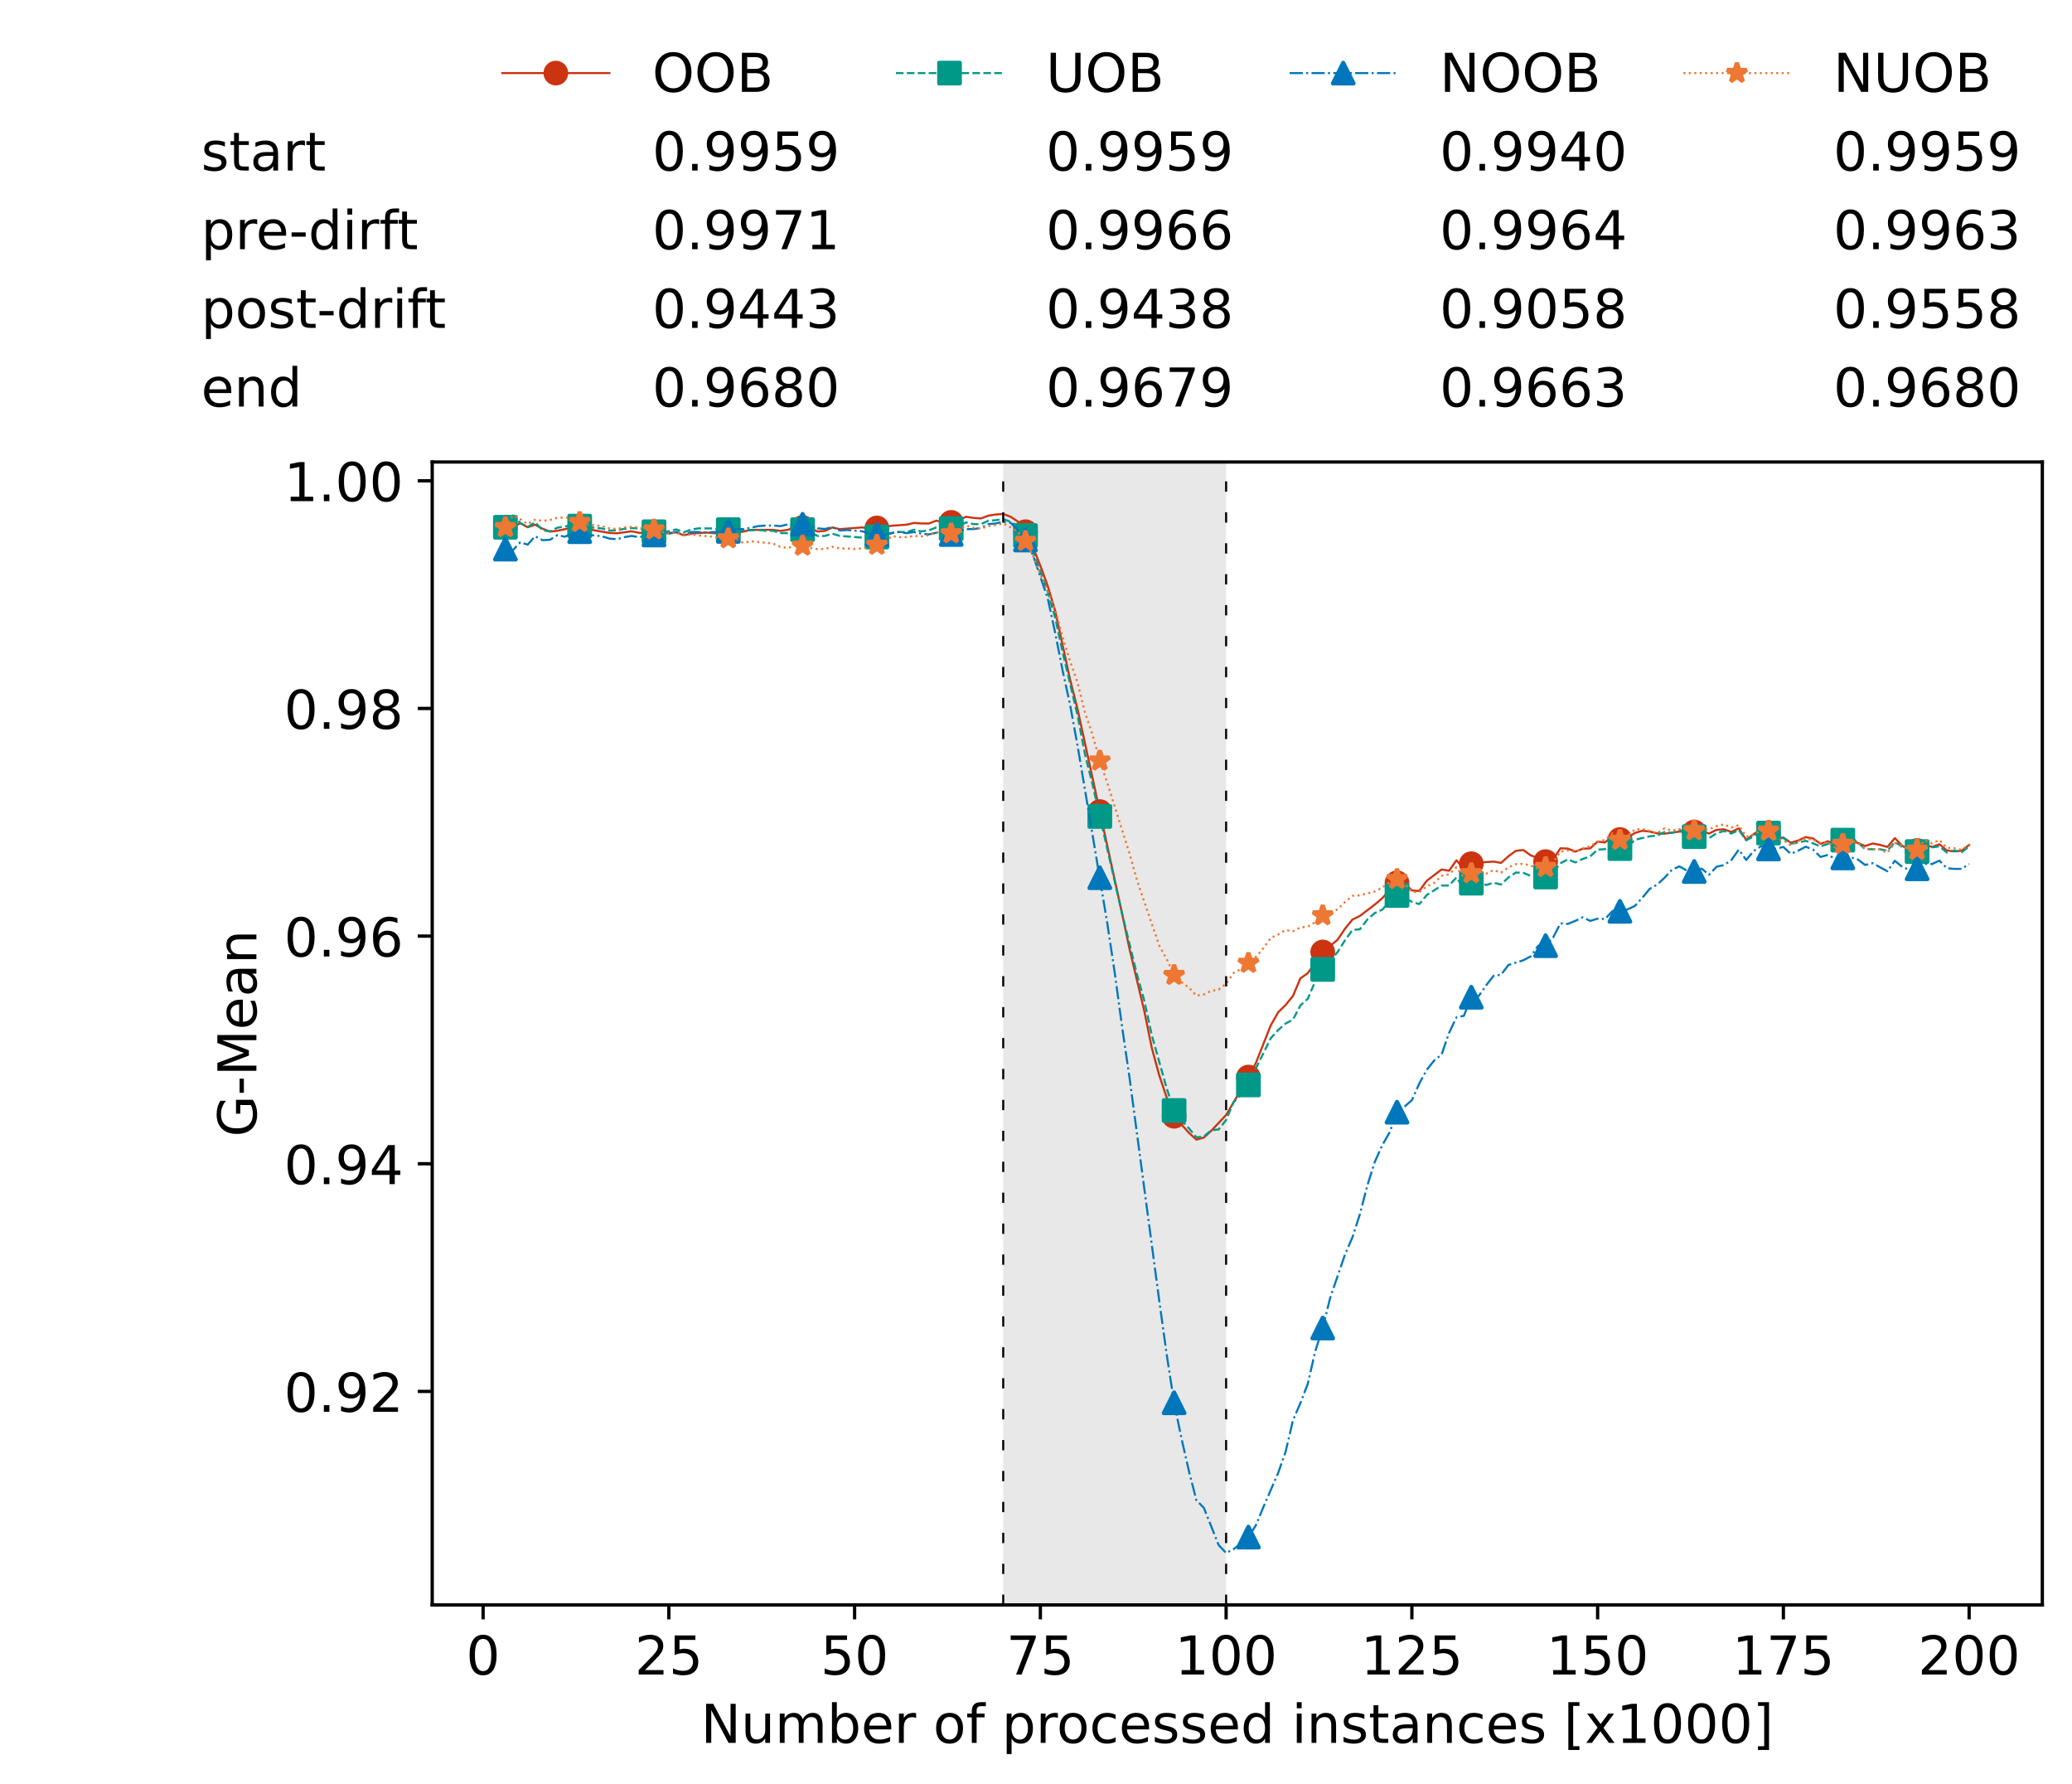 <?xml version="1.0" encoding="utf-8" standalone="no"?>
<!DOCTYPE svg PUBLIC "-//W3C//DTD SVG 1.1//EN"
  "http://www.w3.org/Graphics/SVG/1.1/DTD/svg11.dtd">
<!-- Created with matplotlib (https://matplotlib.org/) -->
<svg height="432.615pt" version="1.1" viewBox="0 0 502.65 432.615" width="502.65pt" xmlns="http://www.w3.org/2000/svg" xmlns:xlink="http://www.w3.org/1999/xlink">
 <defs>
  <style type="text/css">*{stroke-linecap:butt;stroke-linejoin:round;}</style>
 </defs>
 <g id="figure_1">
  <g id="patch_1">
   <path d="M 0 432.615 
L 502.65 432.615 
L 502.65 0 
L 0 0 
z
" style="fill:#ffffff;"/>
  </g>
  <g id="axes_1">
   <g id="patch_2">
    <path d="M 104.85 389.252 
L 495.45 389.252 
L 495.45 112.052 
L 104.85 112.052 
z
" style="fill:#ffffff;"/>
   </g>
   <g id="patch_3">
    <path clip-path="url(#p0a54153d39)" d="M 297.446 389.252 
L 297.446 112.052 
L 243.372 112.052 
L 243.372 389.252 
z
" style="fill:#d3d3d3;opacity:0.5;"/>
   </g>
   <g id="matplotlib.axis_1">
    <g id="xtick_1">
     <g id="line2d_1">
      <defs>
       <path d="M 0 0 
L 0 3.5 
" id="m49e6a8af69" style="stroke:#000000;stroke-width:0.8;"/>
      </defs>
      <g>
       <use style="stroke:#000000;stroke-width:0.8;" x="117.197" xlink:href="#m49e6a8af69" y="389.252"/>
      </g>
     </g>
     <g id="text_1">
      <!-- 0 -->
      <g transform="translate(113.061 406.13)scale(0.13 -0.13)">
       <defs>
        <path d="M 31.781 66.406 
Q 24.172 66.406 20.328 58.906 
Q 16.5 51.422 16.5 36.375 
Q 16.5 21.391 20.328 13.891 
Q 24.172 6.391 31.781 6.391 
Q 39.453 6.391 43.281 13.891 
Q 47.125 21.391 47.125 36.375 
Q 47.125 51.422 43.281 58.906 
Q 39.453 66.406 31.781 66.406 
z
M 31.781 74.219 
Q 44.047 74.219 50.516 64.516 
Q 56.984 54.828 56.984 36.375 
Q 56.984 17.969 50.516 8.266 
Q 44.047 -1.422 31.781 -1.422 
Q 19.531 -1.422 13.062 8.266 
Q 6.594 17.969 6.594 36.375 
Q 6.594 54.828 13.062 64.516 
Q 19.531 74.219 31.781 74.219 
z
" id="DejaVuSans-48"/>
       </defs>
       <use xlink:href="#DejaVuSans-48"/>
      </g>
     </g>
    </g>
    <g id="xtick_2">
     <g id="line2d_2">
      <g>
       <use style="stroke:#000000;stroke-width:0.8;" x="162.259" xlink:href="#m49e6a8af69" y="389.252"/>
      </g>
     </g>
     <g id="text_2">
      <!-- 25 -->
      <g transform="translate(153.988 406.13)scale(0.13 -0.13)">
       <defs>
        <path d="M 19.188 8.297 
L 53.609 8.297 
L 53.609 0 
L 7.328 0 
L 7.328 8.297 
Q 12.938 14.109 22.625 23.891 
Q 32.328 33.688 34.812 36.531 
Q 39.547 41.844 41.422 45.531 
Q 43.312 49.219 43.312 52.781 
Q 43.312 58.594 39.234 62.25 
Q 35.156 65.922 28.609 65.922 
Q 23.969 65.922 18.812 64.312 
Q 13.672 62.703 7.812 59.422 
L 7.812 69.391 
Q 13.766 71.781 18.938 73 
Q 24.125 74.219 28.422 74.219 
Q 39.75 74.219 46.484 68.547 
Q 53.219 62.891 53.219 53.422 
Q 53.219 48.922 51.531 44.891 
Q 49.859 40.875 45.406 35.406 
Q 44.188 33.984 37.641 27.219 
Q 31.109 20.453 19.188 8.297 
z
" id="DejaVuSans-50"/>
        <path d="M 10.797 72.906 
L 49.516 72.906 
L 49.516 64.594 
L 19.828 64.594 
L 19.828 46.734 
Q 21.969 47.469 24.109 47.828 
Q 26.266 48.188 28.422 48.188 
Q 40.625 48.188 47.75 41.5 
Q 54.891 34.812 54.891 23.391 
Q 54.891 11.625 47.562 5.094 
Q 40.234 -1.422 26.906 -1.422 
Q 22.312 -1.422 17.547 -0.641 
Q 12.797 0.141 7.719 1.703 
L 7.719 11.625 
Q 12.109 9.234 16.797 8.062 
Q 21.484 6.891 26.703 6.891 
Q 35.156 6.891 40.078 11.328 
Q 45.016 15.766 45.016 23.391 
Q 45.016 31 40.078 35.438 
Q 35.156 39.891 26.703 39.891 
Q 22.75 39.891 18.812 39.016 
Q 14.891 38.141 10.797 36.281 
z
" id="DejaVuSans-53"/>
       </defs>
       <use xlink:href="#DejaVuSans-50"/>
       <use x="63.623" xlink:href="#DejaVuSans-53"/>
      </g>
     </g>
    </g>
    <g id="xtick_3">
     <g id="line2d_3">
      <g>
       <use style="stroke:#000000;stroke-width:0.8;" x="207.322" xlink:href="#m49e6a8af69" y="389.252"/>
      </g>
     </g>
     <g id="text_3">
      <!-- 50 -->
      <g transform="translate(199.05 406.13)scale(0.13 -0.13)">
       <use xlink:href="#DejaVuSans-53"/>
       <use x="63.623" xlink:href="#DejaVuSans-48"/>
      </g>
     </g>
    </g>
    <g id="xtick_4">
     <g id="line2d_4">
      <g>
       <use style="stroke:#000000;stroke-width:0.8;" x="252.384" xlink:href="#m49e6a8af69" y="389.252"/>
      </g>
     </g>
     <g id="text_4">
      <!-- 75 -->
      <g transform="translate(244.113 406.13)scale(0.13 -0.13)">
       <defs>
        <path d="M 8.203 72.906 
L 55.078 72.906 
L 55.078 68.703 
L 28.609 0 
L 18.312 0 
L 43.219 64.594 
L 8.203 64.594 
z
" id="DejaVuSans-55"/>
       </defs>
       <use xlink:href="#DejaVuSans-55"/>
       <use x="63.623" xlink:href="#DejaVuSans-53"/>
      </g>
     </g>
    </g>
    <g id="xtick_5">
     <g id="line2d_5">
      <g>
       <use style="stroke:#000000;stroke-width:0.8;" x="297.446" xlink:href="#m49e6a8af69" y="389.252"/>
      </g>
     </g>
     <g id="text_5">
      <!-- 100 -->
      <g transform="translate(285.039 406.13)scale(0.13 -0.13)">
       <defs>
        <path d="M 12.406 8.297 
L 28.516 8.297 
L 28.516 63.922 
L 10.984 60.406 
L 10.984 69.391 
L 28.422 72.906 
L 38.281 72.906 
L 38.281 8.297 
L 54.391 8.297 
L 54.391 0 
L 12.406 0 
z
" id="DejaVuSans-49"/>
       </defs>
       <use xlink:href="#DejaVuSans-49"/>
       <use x="63.623" xlink:href="#DejaVuSans-48"/>
       <use x="127.246" xlink:href="#DejaVuSans-48"/>
      </g>
     </g>
    </g>
    <g id="xtick_6">
     <g id="line2d_6">
      <g>
       <use style="stroke:#000000;stroke-width:0.8;" x="342.509" xlink:href="#m49e6a8af69" y="389.252"/>
      </g>
     </g>
     <g id="text_6">
      <!-- 125 -->
      <g transform="translate(330.102 406.13)scale(0.13 -0.13)">
       <use xlink:href="#DejaVuSans-49"/>
       <use x="63.623" xlink:href="#DejaVuSans-50"/>
       <use x="127.246" xlink:href="#DejaVuSans-53"/>
      </g>
     </g>
    </g>
    <g id="xtick_7">
     <g id="line2d_7">
      <g>
       <use style="stroke:#000000;stroke-width:0.8;" x="387.571" xlink:href="#m49e6a8af69" y="389.252"/>
      </g>
     </g>
     <g id="text_7">
      <!-- 150 -->
      <g transform="translate(375.164 406.13)scale(0.13 -0.13)">
       <use xlink:href="#DejaVuSans-49"/>
       <use x="63.623" xlink:href="#DejaVuSans-53"/>
       <use x="127.246" xlink:href="#DejaVuSans-48"/>
      </g>
     </g>
    </g>
    <g id="xtick_8">
     <g id="line2d_8">
      <g>
       <use style="stroke:#000000;stroke-width:0.8;" x="432.633" xlink:href="#m49e6a8af69" y="389.252"/>
      </g>
     </g>
     <g id="text_8">
      <!-- 175 -->
      <g transform="translate(420.226 406.13)scale(0.13 -0.13)">
       <use xlink:href="#DejaVuSans-49"/>
       <use x="63.623" xlink:href="#DejaVuSans-55"/>
       <use x="127.246" xlink:href="#DejaVuSans-53"/>
      </g>
     </g>
    </g>
    <g id="xtick_9">
     <g id="line2d_9">
      <g>
       <use style="stroke:#000000;stroke-width:0.8;" x="477.695" xlink:href="#m49e6a8af69" y="389.252"/>
      </g>
     </g>
     <g id="text_9">
      <!-- 200 -->
      <g transform="translate(465.289 406.13)scale(0.13 -0.13)">
       <use xlink:href="#DejaVuSans-50"/>
       <use x="63.623" xlink:href="#DejaVuSans-48"/>
       <use x="127.246" xlink:href="#DejaVuSans-48"/>
      </g>
     </g>
    </g>
    <g id="text_10">
     <!-- Number of processed instances [x1000] -->
     <g transform="translate(170.025 422.711)scale(0.13 -0.13)">
      <defs>
       <path d="M 9.812 72.906 
L 23.094 72.906 
L 55.422 11.922 
L 55.422 72.906 
L 64.984 72.906 
L 64.984 0 
L 51.703 0 
L 19.391 60.984 
L 19.391 0 
L 9.812 0 
z
" id="DejaVuSans-78"/>
       <path d="M 8.5 21.578 
L 8.5 54.688 
L 17.484 54.688 
L 17.484 21.922 
Q 17.484 14.156 20.5 10.266 
Q 23.531 6.391 29.594 6.391 
Q 36.859 6.391 41.078 11.031 
Q 45.312 15.672 45.312 23.688 
L 45.312 54.688 
L 54.297 54.688 
L 54.297 0 
L 45.312 0 
L 45.312 8.406 
Q 42.047 3.422 37.719 1 
Q 33.406 -1.422 27.688 -1.422 
Q 18.266 -1.422 13.375 4.438 
Q 8.5 10.297 8.5 21.578 
z
M 31.109 56 
z
" id="DejaVuSans-117"/>
       <path d="M 52 44.188 
Q 55.375 50.25 60.062 53.125 
Q 64.75 56 71.094 56 
Q 79.641 56 84.281 50.016 
Q 88.922 44.047 88.922 33.016 
L 88.922 0 
L 79.891 0 
L 79.891 32.719 
Q 79.891 40.578 77.094 44.375 
Q 74.312 48.188 68.609 48.188 
Q 61.625 48.188 57.562 43.547 
Q 53.516 38.922 53.516 30.906 
L 53.516 0 
L 44.484 0 
L 44.484 32.719 
Q 44.484 40.625 41.703 44.406 
Q 38.922 48.188 33.109 48.188 
Q 26.219 48.188 22.156 43.531 
Q 18.109 38.875 18.109 30.906 
L 18.109 0 
L 9.078 0 
L 9.078 54.688 
L 18.109 54.688 
L 18.109 46.188 
Q 21.188 51.219 25.484 53.609 
Q 29.781 56 35.688 56 
Q 41.656 56 45.828 52.969 
Q 50 49.953 52 44.188 
z
" id="DejaVuSans-109"/>
       <path d="M 48.688 27.297 
Q 48.688 37.203 44.609 42.844 
Q 40.531 48.484 33.406 48.484 
Q 26.266 48.484 22.188 42.844 
Q 18.109 37.203 18.109 27.297 
Q 18.109 17.391 22.188 11.75 
Q 26.266 6.109 33.406 6.109 
Q 40.531 6.109 44.609 11.75 
Q 48.688 17.391 48.688 27.297 
z
M 18.109 46.391 
Q 20.953 51.266 25.266 53.625 
Q 29.594 56 35.594 56 
Q 45.562 56 51.781 48.094 
Q 58.016 40.188 58.016 27.297 
Q 58.016 14.406 51.781 6.484 
Q 45.562 -1.422 35.594 -1.422 
Q 29.594 -1.422 25.266 0.953 
Q 20.953 3.328 18.109 8.203 
L 18.109 0 
L 9.078 0 
L 9.078 75.984 
L 18.109 75.984 
z
" id="DejaVuSans-98"/>
       <path d="M 56.203 29.594 
L 56.203 25.203 
L 14.891 25.203 
Q 15.484 15.922 20.484 11.062 
Q 25.484 6.203 34.422 6.203 
Q 39.594 6.203 44.453 7.469 
Q 49.312 8.734 54.109 11.281 
L 54.109 2.781 
Q 49.266 0.734 44.188 -0.344 
Q 39.109 -1.422 33.891 -1.422 
Q 20.797 -1.422 13.156 6.188 
Q 5.516 13.812 5.516 26.812 
Q 5.516 40.234 12.766 48.109 
Q 20.016 56 32.328 56 
Q 43.359 56 49.781 48.891 
Q 56.203 41.797 56.203 29.594 
z
M 47.219 32.234 
Q 47.125 39.594 43.094 43.984 
Q 39.062 48.391 32.422 48.391 
Q 24.906 48.391 20.391 44.141 
Q 15.875 39.891 15.188 32.172 
z
" id="DejaVuSans-101"/>
       <path d="M 41.109 46.297 
Q 39.594 47.172 37.812 47.578 
Q 36.031 48 33.891 48 
Q 26.266 48 22.188 43.047 
Q 18.109 38.094 18.109 28.812 
L 18.109 0 
L 9.078 0 
L 9.078 54.688 
L 18.109 54.688 
L 18.109 46.188 
Q 20.953 51.172 25.484 53.578 
Q 30.031 56 36.531 56 
Q 37.453 56 38.578 55.875 
Q 39.703 55.766 41.062 55.516 
z
" id="DejaVuSans-114"/>
       <path id="DejaVuSans-32"/>
       <path d="M 30.609 48.391 
Q 23.391 48.391 19.188 42.75 
Q 14.984 37.109 14.984 27.297 
Q 14.984 17.484 19.156 11.844 
Q 23.344 6.203 30.609 6.203 
Q 37.797 6.203 41.984 11.859 
Q 46.188 17.531 46.188 27.297 
Q 46.188 37.016 41.984 42.703 
Q 37.797 48.391 30.609 48.391 
z
M 30.609 56 
Q 42.328 56 49.016 48.375 
Q 55.719 40.766 55.719 27.297 
Q 55.719 13.875 49.016 6.219 
Q 42.328 -1.422 30.609 -1.422 
Q 18.844 -1.422 12.172 6.219 
Q 5.516 13.875 5.516 27.297 
Q 5.516 40.766 12.172 48.375 
Q 18.844 56 30.609 56 
z
" id="DejaVuSans-111"/>
       <path d="M 37.109 75.984 
L 37.109 68.5 
L 28.516 68.5 
Q 23.688 68.5 21.797 66.547 
Q 19.922 64.594 19.922 59.516 
L 19.922 54.688 
L 34.719 54.688 
L 34.719 47.703 
L 19.922 47.703 
L 19.922 0 
L 10.891 0 
L 10.891 47.703 
L 2.297 47.703 
L 2.297 54.688 
L 10.891 54.688 
L 10.891 58.5 
Q 10.891 67.625 15.141 71.797 
Q 19.391 75.984 28.609 75.984 
z
" id="DejaVuSans-102"/>
       <path d="M 18.109 8.203 
L 18.109 -20.797 
L 9.078 -20.797 
L 9.078 54.688 
L 18.109 54.688 
L 18.109 46.391 
Q 20.953 51.266 25.266 53.625 
Q 29.594 56 35.594 56 
Q 45.562 56 51.781 48.094 
Q 58.016 40.188 58.016 27.297 
Q 58.016 14.406 51.781 6.484 
Q 45.562 -1.422 35.594 -1.422 
Q 29.594 -1.422 25.266 0.953 
Q 20.953 3.328 18.109 8.203 
z
M 48.688 27.297 
Q 48.688 37.203 44.609 42.844 
Q 40.531 48.484 33.406 48.484 
Q 26.266 48.484 22.188 42.844 
Q 18.109 37.203 18.109 27.297 
Q 18.109 17.391 22.188 11.75 
Q 26.266 6.109 33.406 6.109 
Q 40.531 6.109 44.609 11.75 
Q 48.688 17.391 48.688 27.297 
z
" id="DejaVuSans-112"/>
       <path d="M 48.781 52.594 
L 48.781 44.188 
Q 44.969 46.297 41.141 47.344 
Q 37.312 48.391 33.406 48.391 
Q 24.656 48.391 19.812 42.844 
Q 14.984 37.312 14.984 27.297 
Q 14.984 17.281 19.812 11.734 
Q 24.656 6.203 33.406 6.203 
Q 37.312 6.203 41.141 7.25 
Q 44.969 8.297 48.781 10.406 
L 48.781 2.094 
Q 45.016 0.344 40.984 -0.531 
Q 36.969 -1.422 32.422 -1.422 
Q 20.062 -1.422 12.781 6.344 
Q 5.516 14.109 5.516 27.297 
Q 5.516 40.672 12.859 48.328 
Q 20.219 56 33.016 56 
Q 37.156 56 41.109 55.141 
Q 45.062 54.297 48.781 52.594 
z
" id="DejaVuSans-99"/>
       <path d="M 44.281 53.078 
L 44.281 44.578 
Q 40.484 46.531 36.375 47.5 
Q 32.281 48.484 27.875 48.484 
Q 21.188 48.484 17.844 46.438 
Q 14.5 44.391 14.5 40.281 
Q 14.5 37.156 16.891 35.375 
Q 19.281 33.594 26.516 31.984 
L 29.594 31.297 
Q 39.156 29.25 43.188 25.516 
Q 47.219 21.781 47.219 15.094 
Q 47.219 7.469 41.188 3.016 
Q 35.156 -1.422 24.609 -1.422 
Q 20.219 -1.422 15.453 -0.562 
Q 10.688 0.297 5.422 2 
L 5.422 11.281 
Q 10.406 8.688 15.234 7.391 
Q 20.062 6.109 24.812 6.109 
Q 31.156 6.109 34.562 8.281 
Q 37.984 10.453 37.984 14.406 
Q 37.984 18.062 35.516 20.016 
Q 33.062 21.969 24.703 23.781 
L 21.578 24.516 
Q 13.234 26.266 9.516 29.906 
Q 5.812 33.547 5.812 39.891 
Q 5.812 47.609 11.281 51.797 
Q 16.75 56 26.812 56 
Q 31.781 56 36.172 55.266 
Q 40.578 54.547 44.281 53.078 
z
" id="DejaVuSans-115"/>
       <path d="M 45.406 46.391 
L 45.406 75.984 
L 54.391 75.984 
L 54.391 0 
L 45.406 0 
L 45.406 8.203 
Q 42.578 3.328 38.25 0.953 
Q 33.938 -1.422 27.875 -1.422 
Q 17.969 -1.422 11.734 6.484 
Q 5.516 14.406 5.516 27.297 
Q 5.516 40.188 11.734 48.094 
Q 17.969 56 27.875 56 
Q 33.938 56 38.25 53.625 
Q 42.578 51.266 45.406 46.391 
z
M 14.797 27.297 
Q 14.797 17.391 18.875 11.75 
Q 22.953 6.109 30.078 6.109 
Q 37.203 6.109 41.297 11.75 
Q 45.406 17.391 45.406 27.297 
Q 45.406 37.203 41.297 42.844 
Q 37.203 48.484 30.078 48.484 
Q 22.953 48.484 18.875 42.844 
Q 14.797 37.203 14.797 27.297 
z
" id="DejaVuSans-100"/>
       <path d="M 9.422 54.688 
L 18.406 54.688 
L 18.406 0 
L 9.422 0 
z
M 9.422 75.984 
L 18.406 75.984 
L 18.406 64.594 
L 9.422 64.594 
z
" id="DejaVuSans-105"/>
       <path d="M 54.891 33.016 
L 54.891 0 
L 45.906 0 
L 45.906 32.719 
Q 45.906 40.484 42.875 44.328 
Q 39.844 48.188 33.797 48.188 
Q 26.516 48.188 22.312 43.547 
Q 18.109 38.922 18.109 30.906 
L 18.109 0 
L 9.078 0 
L 9.078 54.688 
L 18.109 54.688 
L 18.109 46.188 
Q 21.344 51.125 25.703 53.562 
Q 30.078 56 35.797 56 
Q 45.219 56 50.047 50.172 
Q 54.891 44.344 54.891 33.016 
z
" id="DejaVuSans-110"/>
       <path d="M 18.312 70.219 
L 18.312 54.688 
L 36.812 54.688 
L 36.812 47.703 
L 18.312 47.703 
L 18.312 18.016 
Q 18.312 11.328 20.141 9.422 
Q 21.969 7.516 27.594 7.516 
L 36.812 7.516 
L 36.812 0 
L 27.594 0 
Q 17.188 0 13.234 3.875 
Q 9.281 7.766 9.281 18.016 
L 9.281 47.703 
L 2.688 47.703 
L 2.688 54.688 
L 9.281 54.688 
L 9.281 70.219 
z
" id="DejaVuSans-116"/>
       <path d="M 34.281 27.484 
Q 23.391 27.484 19.188 25 
Q 14.984 22.516 14.984 16.5 
Q 14.984 11.719 18.141 8.906 
Q 21.297 6.109 26.703 6.109 
Q 34.188 6.109 38.703 11.406 
Q 43.219 16.703 43.219 25.484 
L 43.219 27.484 
z
M 52.203 31.203 
L 52.203 0 
L 43.219 0 
L 43.219 8.297 
Q 40.141 3.328 35.547 0.953 
Q 30.953 -1.422 24.312 -1.422 
Q 15.922 -1.422 10.953 3.297 
Q 6 8.016 6 15.922 
Q 6 25.141 12.172 29.828 
Q 18.359 34.516 30.609 34.516 
L 43.219 34.516 
L 43.219 35.406 
Q 43.219 41.609 39.141 45 
Q 35.062 48.391 27.688 48.391 
Q 23 48.391 18.547 47.266 
Q 14.109 46.141 10.016 43.891 
L 10.016 52.203 
Q 14.938 54.109 19.578 55.047 
Q 24.219 56 28.609 56 
Q 40.484 56 46.344 49.844 
Q 52.203 43.703 52.203 31.203 
z
" id="DejaVuSans-97"/>
       <path d="M 8.594 75.984 
L 29.297 75.984 
L 29.297 69 
L 17.578 69 
L 17.578 -6.203 
L 29.297 -6.203 
L 29.297 -13.188 
L 8.594 -13.188 
z
" id="DejaVuSans-91"/>
       <path d="M 54.891 54.688 
L 35.109 28.078 
L 55.906 0 
L 45.312 0 
L 29.391 21.484 
L 13.484 0 
L 2.875 0 
L 24.125 28.609 
L 4.688 54.688 
L 15.281 54.688 
L 29.781 35.203 
L 44.281 54.688 
z
" id="DejaVuSans-120"/>
       <path d="M 30.422 75.984 
L 30.422 -13.188 
L 9.719 -13.188 
L 9.719 -6.203 
L 21.391 -6.203 
L 21.391 69 
L 9.719 69 
L 9.719 75.984 
z
" id="DejaVuSans-93"/>
      </defs>
      <use xlink:href="#DejaVuSans-78"/>
      <use x="74.805" xlink:href="#DejaVuSans-117"/>
      <use x="138.184" xlink:href="#DejaVuSans-109"/>
      <use x="235.596" xlink:href="#DejaVuSans-98"/>
      <use x="299.072" xlink:href="#DejaVuSans-101"/>
      <use x="360.596" xlink:href="#DejaVuSans-114"/>
      <use x="401.709" xlink:href="#DejaVuSans-32"/>
      <use x="433.496" xlink:href="#DejaVuSans-111"/>
      <use x="494.678" xlink:href="#DejaVuSans-102"/>
      <use x="529.883" xlink:href="#DejaVuSans-32"/>
      <use x="561.67" xlink:href="#DejaVuSans-112"/>
      <use x="625.146" xlink:href="#DejaVuSans-114"/>
      <use x="664.01" xlink:href="#DejaVuSans-111"/>
      <use x="725.191" xlink:href="#DejaVuSans-99"/>
      <use x="780.172" xlink:href="#DejaVuSans-101"/>
      <use x="841.695" xlink:href="#DejaVuSans-115"/>
      <use x="893.795" xlink:href="#DejaVuSans-115"/>
      <use x="945.895" xlink:href="#DejaVuSans-101"/>
      <use x="1007.418" xlink:href="#DejaVuSans-100"/>
      <use x="1070.895" xlink:href="#DejaVuSans-32"/>
      <use x="1102.682" xlink:href="#DejaVuSans-105"/>
      <use x="1130.465" xlink:href="#DejaVuSans-110"/>
      <use x="1193.844" xlink:href="#DejaVuSans-115"/>
      <use x="1245.943" xlink:href="#DejaVuSans-116"/>
      <use x="1285.152" xlink:href="#DejaVuSans-97"/>
      <use x="1346.432" xlink:href="#DejaVuSans-110"/>
      <use x="1409.811" xlink:href="#DejaVuSans-99"/>
      <use x="1464.791" xlink:href="#DejaVuSans-101"/>
      <use x="1526.314" xlink:href="#DejaVuSans-115"/>
      <use x="1578.414" xlink:href="#DejaVuSans-32"/>
      <use x="1610.201" xlink:href="#DejaVuSans-91"/>
      <use x="1649.215" xlink:href="#DejaVuSans-120"/>
      <use x="1708.395" xlink:href="#DejaVuSans-49"/>
      <use x="1772.018" xlink:href="#DejaVuSans-48"/>
      <use x="1835.641" xlink:href="#DejaVuSans-48"/>
      <use x="1899.264" xlink:href="#DejaVuSans-48"/>
      <use x="1962.887" xlink:href="#DejaVuSans-93"/>
     </g>
    </g>
   </g>
   <g id="matplotlib.axis_2">
    <g id="ytick_1">
     <g id="line2d_10">
      <defs>
       <path d="M 0 0 
L -3.5 0 
" id="mc3b1612664" style="stroke:#000000;stroke-width:0.8;"/>
      </defs>
      <g>
       <use style="stroke:#000000;stroke-width:0.8;" x="104.85" xlink:href="#mc3b1612664" y="337.465"/>
      </g>
     </g>
     <g id="text_11">
      <!-- 0.92 -->
      <g transform="translate(68.905 342.404)scale(0.13 -0.13)">
       <defs>
        <path d="M 10.688 12.406 
L 21 12.406 
L 21 0 
L 10.688 0 
z
" id="DejaVuSans-46"/>
        <path d="M 10.984 1.516 
L 10.984 10.5 
Q 14.703 8.734 18.5 7.812 
Q 22.312 6.891 25.984 6.891 
Q 35.75 6.891 40.891 13.453 
Q 46.047 20.016 46.781 33.406 
Q 43.953 29.203 39.594 26.953 
Q 35.25 24.703 29.984 24.703 
Q 19.047 24.703 12.672 31.312 
Q 6.297 37.938 6.297 49.422 
Q 6.297 60.641 12.938 67.422 
Q 19.578 74.219 30.609 74.219 
Q 43.266 74.219 49.922 64.516 
Q 56.594 54.828 56.594 36.375 
Q 56.594 19.141 48.406 8.859 
Q 40.234 -1.422 26.422 -1.422 
Q 22.703 -1.422 18.891 -0.688 
Q 15.094 0.047 10.984 1.516 
z
M 30.609 32.422 
Q 37.25 32.422 41.125 36.953 
Q 45.016 41.5 45.016 49.422 
Q 45.016 57.281 41.125 61.844 
Q 37.25 66.406 30.609 66.406 
Q 23.969 66.406 20.094 61.844 
Q 16.219 57.281 16.219 49.422 
Q 16.219 41.5 20.094 36.953 
Q 23.969 32.422 30.609 32.422 
z
" id="DejaVuSans-57"/>
       </defs>
       <use xlink:href="#DejaVuSans-48"/>
       <use x="63.623" xlink:href="#DejaVuSans-46"/>
       <use x="95.41" xlink:href="#DejaVuSans-57"/>
       <use x="159.033" xlink:href="#DejaVuSans-50"/>
      </g>
     </g>
    </g>
    <g id="ytick_2">
     <g id="line2d_11">
      <g>
       <use style="stroke:#000000;stroke-width:0.8;" x="104.85" xlink:href="#mc3b1612664" y="282.251"/>
      </g>
     </g>
     <g id="text_12">
      <!-- 0.94 -->
      <g transform="translate(68.905 287.19)scale(0.13 -0.13)">
       <defs>
        <path d="M 37.797 64.312 
L 12.891 25.391 
L 37.797 25.391 
z
M 35.203 72.906 
L 47.609 72.906 
L 47.609 25.391 
L 58.016 25.391 
L 58.016 17.188 
L 47.609 17.188 
L 47.609 0 
L 37.797 0 
L 37.797 17.188 
L 4.891 17.188 
L 4.891 26.703 
z
" id="DejaVuSans-52"/>
       </defs>
       <use xlink:href="#DejaVuSans-48"/>
       <use x="63.623" xlink:href="#DejaVuSans-46"/>
       <use x="95.41" xlink:href="#DejaVuSans-57"/>
       <use x="159.033" xlink:href="#DejaVuSans-52"/>
      </g>
     </g>
    </g>
    <g id="ytick_3">
     <g id="line2d_12">
      <g>
       <use style="stroke:#000000;stroke-width:0.8;" x="104.85" xlink:href="#mc3b1612664" y="227.038"/>
      </g>
     </g>
     <g id="text_13">
      <!-- 0.96 -->
      <g transform="translate(68.905 231.977)scale(0.13 -0.13)">
       <defs>
        <path d="M 33.016 40.375 
Q 26.375 40.375 22.484 35.828 
Q 18.609 31.297 18.609 23.391 
Q 18.609 15.531 22.484 10.953 
Q 26.375 6.391 33.016 6.391 
Q 39.656 6.391 43.531 10.953 
Q 47.406 15.531 47.406 23.391 
Q 47.406 31.297 43.531 35.828 
Q 39.656 40.375 33.016 40.375 
z
M 52.594 71.297 
L 52.594 62.312 
Q 48.875 64.062 45.094 64.984 
Q 41.312 65.922 37.594 65.922 
Q 27.828 65.922 22.672 59.328 
Q 17.531 52.734 16.797 39.406 
Q 19.672 43.656 24.016 45.922 
Q 28.375 48.188 33.594 48.188 
Q 44.578 48.188 50.953 41.516 
Q 57.328 34.859 57.328 23.391 
Q 57.328 12.156 50.688 5.359 
Q 44.047 -1.422 33.016 -1.422 
Q 20.359 -1.422 13.672 8.266 
Q 6.984 17.969 6.984 36.375 
Q 6.984 53.656 15.188 63.938 
Q 23.391 74.219 37.203 74.219 
Q 40.922 74.219 44.703 73.484 
Q 48.484 72.75 52.594 71.297 
z
" id="DejaVuSans-54"/>
       </defs>
       <use xlink:href="#DejaVuSans-48"/>
       <use x="63.623" xlink:href="#DejaVuSans-46"/>
       <use x="95.41" xlink:href="#DejaVuSans-57"/>
       <use x="159.033" xlink:href="#DejaVuSans-54"/>
      </g>
     </g>
    </g>
    <g id="ytick_4">
     <g id="line2d_13">
      <g>
       <use style="stroke:#000000;stroke-width:0.8;" x="104.85" xlink:href="#mc3b1612664" y="171.825"/>
      </g>
     </g>
     <g id="text_14">
      <!-- 0.98 -->
      <g transform="translate(68.905 176.764)scale(0.13 -0.13)">
       <defs>
        <path d="M 31.781 34.625 
Q 24.75 34.625 20.719 30.859 
Q 16.703 27.094 16.703 20.516 
Q 16.703 13.922 20.719 10.156 
Q 24.75 6.391 31.781 6.391 
Q 38.812 6.391 42.859 10.172 
Q 46.922 13.969 46.922 20.516 
Q 46.922 27.094 42.891 30.859 
Q 38.875 34.625 31.781 34.625 
z
M 21.922 38.812 
Q 15.578 40.375 12.031 44.719 
Q 8.5 49.078 8.5 55.328 
Q 8.5 64.062 14.719 69.141 
Q 20.953 74.219 31.781 74.219 
Q 42.672 74.219 48.875 69.141 
Q 55.078 64.062 55.078 55.328 
Q 55.078 49.078 51.531 44.719 
Q 48 40.375 41.703 38.812 
Q 48.828 37.156 52.797 32.312 
Q 56.781 27.484 56.781 20.516 
Q 56.781 9.906 50.312 4.234 
Q 43.844 -1.422 31.781 -1.422 
Q 19.734 -1.422 13.25 4.234 
Q 6.781 9.906 6.781 20.516 
Q 6.781 27.484 10.781 32.312 
Q 14.797 37.156 21.922 38.812 
z
M 18.312 54.391 
Q 18.312 48.734 21.844 45.562 
Q 25.391 42.391 31.781 42.391 
Q 38.141 42.391 41.719 45.562 
Q 45.312 48.734 45.312 54.391 
Q 45.312 60.062 41.719 63.234 
Q 38.141 66.406 31.781 66.406 
Q 25.391 66.406 21.844 63.234 
Q 18.312 60.062 18.312 54.391 
z
" id="DejaVuSans-56"/>
       </defs>
       <use xlink:href="#DejaVuSans-48"/>
       <use x="63.623" xlink:href="#DejaVuSans-46"/>
       <use x="95.41" xlink:href="#DejaVuSans-57"/>
       <use x="159.033" xlink:href="#DejaVuSans-56"/>
      </g>
     </g>
    </g>
    <g id="ytick_5">
     <g id="line2d_14">
      <g>
       <use style="stroke:#000000;stroke-width:0.8;" x="104.85" xlink:href="#mc3b1612664" y="116.612"/>
      </g>
     </g>
     <g id="text_15">
      <!-- 1.00 -->
      <g transform="translate(68.905 121.551)scale(0.13 -0.13)">
       <use xlink:href="#DejaVuSans-49"/>
       <use x="63.623" xlink:href="#DejaVuSans-46"/>
       <use x="95.41" xlink:href="#DejaVuSans-48"/>
       <use x="159.033" xlink:href="#DejaVuSans-48"/>
      </g>
     </g>
    </g>
    <g id="text_16">
     <!-- G-Mean -->
     <g transform="translate(62.201 275.744)rotate(-90)scale(0.13 -0.13)">
      <defs>
       <path d="M 59.516 10.406 
L 59.516 29.984 
L 43.406 29.984 
L 43.406 38.094 
L 69.281 38.094 
L 69.281 6.781 
Q 63.578 2.734 56.688 0.656 
Q 49.812 -1.422 42 -1.422 
Q 24.906 -1.422 15.25 8.562 
Q 5.609 18.562 5.609 36.375 
Q 5.609 54.25 15.25 64.234 
Q 24.906 74.219 42 74.219 
Q 49.125 74.219 55.547 72.453 
Q 61.969 70.703 67.391 67.281 
L 67.391 56.781 
Q 61.922 61.422 55.766 63.766 
Q 49.609 66.109 42.828 66.109 
Q 29.438 66.109 22.719 58.641 
Q 16.016 51.172 16.016 36.375 
Q 16.016 21.625 22.719 14.156 
Q 29.438 6.688 42.828 6.688 
Q 48.047 6.688 52.141 7.594 
Q 56.25 8.5 59.516 10.406 
z
" id="DejaVuSans-71"/>
       <path d="M 4.891 31.391 
L 31.203 31.391 
L 31.203 23.391 
L 4.891 23.391 
z
" id="DejaVuSans-45"/>
       <path d="M 9.812 72.906 
L 24.516 72.906 
L 43.109 23.297 
L 61.812 72.906 
L 76.516 72.906 
L 76.516 0 
L 66.891 0 
L 66.891 64.016 
L 48.094 14.016 
L 38.188 14.016 
L 19.391 64.016 
L 19.391 0 
L 9.812 0 
z
" id="DejaVuSans-77"/>
      </defs>
      <use xlink:href="#DejaVuSans-71"/>
      <use x="77.49" xlink:href="#DejaVuSans-45"/>
      <use x="113.574" xlink:href="#DejaVuSans-77"/>
      <use x="199.854" xlink:href="#DejaVuSans-101"/>
      <use x="261.377" xlink:href="#DejaVuSans-97"/>
      <use x="322.656" xlink:href="#DejaVuSans-110"/>
     </g>
    </g>
   </g>
   <g id="line2d_15"/>
   <g id="line2d_16"/>
   <g id="line2d_17"/>
   <g id="line2d_18"/>
   <g id="line2d_19"/>
   <g id="line2d_20">
    <path clip-path="url(#p0a54153d39)" d="M 122.605 127.88 
L 124.407 127.858 
L 126.21 126.882 
L 128.012 127.881 
L 129.815 127.265 
L 131.617 128.228 
L 133.419 128.931 
L 135.222 128.736 
L 138.827 127.943 
L 142.432 128.316 
L 147.839 129.254 
L 149.642 129.333 
L 153.247 128.859 
L 155.049 129.227 
L 158.654 129.28 
L 162.259 129.279 
L 164.062 129.118 
L 165.864 129.823 
L 167.667 129.415 
L 171.272 129.155 
L 174.877 129.449 
L 176.679 129.177 
L 178.482 129.192 
L 180.284 128.936 
L 182.087 128.515 
L 187.494 128.493 
L 189.297 128.766 
L 191.099 128.501 
L 192.902 127.945 
L 194.704 127.945 
L 196.507 128.083 
L 198.309 128.899 
L 200.112 128.764 
L 201.914 127.925 
L 203.717 128.332 
L 209.124 127.916 
L 210.927 128.186 
L 212.729 128.055 
L 216.334 127.51 
L 219.939 127.25 
L 221.742 126.825 
L 223.544 126.955 
L 225.347 126.969 
L 227.149 126.272 
L 228.952 126.678 
L 230.754 126.693 
L 232.557 126.142 
L 234.359 125.33 
L 236.162 125.607 
L 237.964 125.745 
L 239.767 125.066 
L 241.569 124.789 
L 243.372 124.652 
L 245.174 125.335 
L 246.976 126.53 
L 248.779 128.957 
L 250.581 132.7 
L 252.384 137.215 
L 254.186 142.164 
L 255.989 148.189 
L 259.594 164.81 
L 261.396 171.956 
L 272.211 221.612 
L 274.014 230.174 
L 277.619 245.322 
L 279.421 254.167 
L 281.224 260.808 
L 283.026 266.164 
L 284.829 270.727 
L 288.434 274.765 
L 290.236 276.407 
L 292.039 275.904 
L 293.841 274.247 
L 297.446 270.425 
L 302.854 261.226 
L 304.656 257.829 
L 308.261 248.711 
L 310.064 245.518 
L 311.866 243.753 
L 313.669 241.542 
L 315.471 237.268 
L 317.274 236.019 
L 320.879 230.892 
L 324.484 227.929 
L 326.286 225.241 
L 328.089 223.029 
L 329.891 222.145 
L 333.496 219.404 
L 335.299 217.877 
L 337.101 215.857 
L 338.904 214.111 
L 340.706 214.23 
L 342.509 215.956 
L 344.311 216.09 
L 346.114 213.613 
L 349.719 210.882 
L 351.521 211.187 
L 353.324 208.661 
L 355.126 210.753 
L 356.928 209.488 
L 358.731 209.207 
L 362.336 208.959 
L 364.138 209.291 
L 365.941 207.67 
L 367.743 206.352 
L 369.546 206.159 
L 371.348 207.463 
L 373.151 208.118 
L 374.953 208.97 
L 376.756 208.399 
L 378.558 205.742 
L 380.361 205.807 
L 382.163 206.546 
L 383.966 205.846 
L 385.768 205.765 
L 387.571 204.104 
L 389.373 204.324 
L 391.176 202.694 
L 392.978 203.618 
L 394.781 203.229 
L 396.583 202.033 
L 398.386 201.49 
L 400.188 201.685 
L 401.991 202.112 
L 403.793 202.195 
L 407.398 201.696 
L 411.003 201.802 
L 412.806 201.465 
L 414.608 202.17 
L 416.411 201.273 
L 418.213 201.129 
L 420.016 201.774 
L 421.818 200.906 
L 423.621 203.707 
L 425.423 202.304 
L 427.226 201.101 
L 430.831 203.333 
L 432.633 203.123 
L 434.436 204.388 
L 436.238 203.844 
L 438.041 203.016 
L 439.843 203.358 
L 441.646 204.658 
L 443.448 204.025 
L 445.251 205.021 
L 447.053 204.099 
L 448.856 203.85 
L 450.658 204.435 
L 452.461 205.188 
L 454.263 204.578 
L 456.066 204.903 
L 457.868 205.413 
L 459.671 203.281 
L 461.473 205.111 
L 463.276 206.352 
L 465.078 206.29 
L 466.881 204.75 
L 468.683 205.416 
L 470.485 204.768 
L 472.288 206.261 
L 474.09 206.495 
L 475.893 206.335 
L 477.695 204.931 
L 477.695 204.931 
" style="fill:none;stroke:#cc3311;stroke-linecap:square;stroke-width:0.5;"/>
    <defs>
     <path d="M 0 2.5 
C 0.663 2.5 1.299 2.237 1.768 1.768 
C 2.237 1.299 2.5 0.663 2.5 0 
C 2.5 -0.663 2.237 -1.299 1.768 -1.768 
C 1.299 -2.237 0.663 -2.5 0 -2.5 
C -0.663 -2.5 -1.299 -2.237 -1.768 -1.768 
C -2.237 -1.299 -2.5 -0.663 -2.5 0 
C -2.5 0.663 -2.237 1.299 -1.768 1.768 
C -1.299 2.237 -0.663 2.5 0 2.5 
z
" id="mac22b2d644" style="stroke:#cc3311;"/>
    </defs>
    <g clip-path="url(#p0a54153d39)">
     <use style="fill:#cc3311;stroke:#cc3311;" x="122.605" xlink:href="#mac22b2d644" y="127.88"/>
     <use style="fill:#cc3311;stroke:#cc3311;" x="140.629" xlink:href="#mac22b2d644" y="128.136"/>
     <use style="fill:#cc3311;stroke:#cc3311;" x="158.654" xlink:href="#mac22b2d644" y="129.28"/>
     <use style="fill:#cc3311;stroke:#cc3311;" x="176.679" xlink:href="#mac22b2d644" y="129.177"/>
     <use style="fill:#cc3311;stroke:#cc3311;" x="194.704" xlink:href="#mac22b2d644" y="127.945"/>
     <use style="fill:#cc3311;stroke:#cc3311;" x="212.729" xlink:href="#mac22b2d644" y="128.055"/>
     <use style="fill:#cc3311;stroke:#cc3311;" x="230.754" xlink:href="#mac22b2d644" y="126.693"/>
     <use style="fill:#cc3311;stroke:#cc3311;" x="248.779" xlink:href="#mac22b2d644" y="128.957"/>
     <use style="fill:#cc3311;stroke:#cc3311;" x="266.804" xlink:href="#mac22b2d644" y="196.839"/>
     <use style="fill:#cc3311;stroke:#cc3311;" x="284.829" xlink:href="#mac22b2d644" y="270.727"/>
     <use style="fill:#cc3311;stroke:#cc3311;" x="302.854" xlink:href="#mac22b2d644" y="261.226"/>
     <use style="fill:#cc3311;stroke:#cc3311;" x="320.879" xlink:href="#mac22b2d644" y="230.892"/>
     <use style="fill:#cc3311;stroke:#cc3311;" x="338.904" xlink:href="#mac22b2d644" y="214.111"/>
     <use style="fill:#cc3311;stroke:#cc3311;" x="356.928" xlink:href="#mac22b2d644" y="209.488"/>
     <use style="fill:#cc3311;stroke:#cc3311;" x="374.953" xlink:href="#mac22b2d644" y="208.97"/>
     <use style="fill:#cc3311;stroke:#cc3311;" x="392.978" xlink:href="#mac22b2d644" y="203.618"/>
     <use style="fill:#cc3311;stroke:#cc3311;" x="411.003" xlink:href="#mac22b2d644" y="201.802"/>
     <use style="fill:#cc3311;stroke:#cc3311;" x="429.028" xlink:href="#mac22b2d644" y="202.208"/>
     <use style="fill:#cc3311;stroke:#cc3311;" x="447.053" xlink:href="#mac22b2d644" y="204.099"/>
     <use style="fill:#cc3311;stroke:#cc3311;" x="465.078" xlink:href="#mac22b2d644" y="206.29"/>
    </g>
   </g>
   <g id="line2d_21"/>
   <g id="line2d_22"/>
   <g id="line2d_23"/>
   <g id="line2d_24"/>
   <g id="line2d_25">
    <path clip-path="url(#p0a54153d39)" d="M 122.605 127.88 
L 124.407 125.009 
L 126.21 126.823 
L 128.012 127.837 
L 129.815 126.657 
L 131.617 128.618 
L 133.419 128.87 
L 135.222 127.99 
L 138.827 127.356 
L 144.234 128.003 
L 146.037 128.174 
L 147.839 128.678 
L 149.642 128.625 
L 151.444 128.258 
L 153.247 128.07 
L 155.049 128.177 
L 158.654 128.97 
L 160.457 129.11 
L 162.259 128.836 
L 164.062 128.398 
L 165.864 129.101 
L 167.667 128.424 
L 169.469 128.15 
L 173.074 128.166 
L 174.877 128.604 
L 176.679 128.466 
L 178.482 128.611 
L 182.087 128.616 
L 183.889 128.474 
L 185.692 128.744 
L 187.494 128.732 
L 189.297 129.279 
L 191.099 129.301 
L 192.902 128.607 
L 194.704 128.467 
L 196.507 129.017 
L 198.309 129.985 
L 200.112 129.985 
L 201.914 129.428 
L 203.717 129.971 
L 209.124 130.39 
L 212.729 130.251 
L 214.532 129.846 
L 216.334 129.287 
L 218.137 129.026 
L 219.939 129.039 
L 221.742 128.477 
L 223.544 128.876 
L 225.347 128.616 
L 227.149 127.918 
L 228.952 128.187 
L 230.754 128.206 
L 232.557 127.658 
L 234.359 126.701 
L 236.162 127.119 
L 237.964 127.121 
L 239.767 126.306 
L 241.569 126.166 
L 243.372 125.888 
L 245.174 126.558 
L 246.976 127.754 
L 248.779 129.894 
L 250.581 133.784 
L 254.186 143.539 
L 255.989 149.847 
L 257.791 158.205 
L 261.396 173.434 
L 263.199 182.917 
L 265.001 190.081 
L 272.211 221.579 
L 275.816 236.316 
L 277.619 242.794 
L 279.421 251.099 
L 283.026 263.945 
L 284.829 269.343 
L 286.631 271.717 
L 288.434 273.66 
L 290.236 275.851 
L 292.039 275.62 
L 293.841 274.141 
L 295.644 273.919 
L 297.446 271.64 
L 299.249 267.296 
L 301.051 265.483 
L 302.854 263.121 
L 304.656 259.152 
L 308.261 251.821 
L 310.064 249.828 
L 311.866 248.245 
L 313.669 247.289 
L 315.471 243.849 
L 317.274 242.222 
L 319.076 237.967 
L 320.879 235.116 
L 324.484 230.899 
L 326.286 228.051 
L 328.089 225.562 
L 329.891 225.376 
L 331.694 223.027 
L 333.496 221.459 
L 335.299 220.651 
L 337.101 218.645 
L 338.904 217.176 
L 340.706 217.727 
L 342.509 218.732 
L 344.311 219.28 
L 346.114 217.079 
L 349.719 214.764 
L 351.521 214.768 
L 353.324 212.815 
L 355.126 215.441 
L 356.928 214.193 
L 358.731 213.911 
L 360.533 214.651 
L 362.336 214.08 
L 364.138 214.54 
L 365.941 212.801 
L 367.743 211.613 
L 369.546 211.697 
L 371.348 212.433 
L 373.151 212.815 
L 374.953 212.697 
L 376.756 211.572 
L 378.558 209.362 
L 380.361 208.428 
L 382.163 209.164 
L 383.966 208.32 
L 385.768 207.704 
L 387.571 206.051 
L 389.373 205.957 
L 391.176 204.882 
L 392.978 205.803 
L 394.781 205.549 
L 396.583 203.687 
L 400.188 202.83 
L 401.991 202.677 
L 403.793 201.806 
L 405.596 202.011 
L 407.398 201.416 
L 409.201 201.585 
L 411.003 202.905 
L 414.608 203.264 
L 416.411 202.112 
L 418.213 201.539 
L 420.016 202.169 
L 421.818 201.297 
L 423.621 203.802 
L 425.423 202.834 
L 427.226 201.087 
L 429.028 202.047 
L 430.831 203.595 
L 432.633 203.221 
L 434.436 204.614 
L 436.238 204.35 
L 438.041 203.939 
L 439.843 204.546 
L 441.646 205.302 
L 443.448 204.675 
L 445.251 205.518 
L 447.053 203.762 
L 448.856 203.118 
L 450.658 204.22 
L 452.461 205.949 
L 456.066 205.971 
L 457.868 206.336 
L 459.671 204.224 
L 461.473 205.371 
L 463.276 206.748 
L 465.078 206.54 
L 466.881 204.441 
L 468.683 205.51 
L 470.485 205.281 
L 472.288 206.765 
L 474.09 206.292 
L 475.893 206.695 
L 477.695 205.276 
L 477.695 205.276 
" style="fill:none;stroke:#009988;stroke-dasharray:1.85,0.8;stroke-dashoffset:0;stroke-width:0.5;"/>
    <defs>
     <path d="M -2.5 2.5 
L 2.5 2.5 
L 2.5 -2.5 
L -2.5 -2.5 
z
" id="m91042c1609" style="stroke:#009988;stroke-linejoin:miter;"/>
    </defs>
    <g clip-path="url(#p0a54153d39)">
     <use style="fill:#009988;stroke:#009988;stroke-linejoin:miter;" x="122.605" xlink:href="#m91042c1609" y="127.88"/>
     <use style="fill:#009988;stroke:#009988;stroke-linejoin:miter;" x="140.629" xlink:href="#m91042c1609" y="127.601"/>
     <use style="fill:#009988;stroke:#009988;stroke-linejoin:miter;" x="158.654" xlink:href="#m91042c1609" y="128.97"/>
     <use style="fill:#009988;stroke:#009988;stroke-linejoin:miter;" x="176.679" xlink:href="#m91042c1609" y="128.466"/>
     <use style="fill:#009988;stroke:#009988;stroke-linejoin:miter;" x="194.704" xlink:href="#m91042c1609" y="128.467"/>
     <use style="fill:#009988;stroke:#009988;stroke-linejoin:miter;" x="212.729" xlink:href="#m91042c1609" y="130.251"/>
     <use style="fill:#009988;stroke:#009988;stroke-linejoin:miter;" x="230.754" xlink:href="#m91042c1609" y="128.206"/>
     <use style="fill:#009988;stroke:#009988;stroke-linejoin:miter;" x="248.779" xlink:href="#m91042c1609" y="129.894"/>
     <use style="fill:#009988;stroke:#009988;stroke-linejoin:miter;" x="266.804" xlink:href="#m91042c1609" y="198.026"/>
     <use style="fill:#009988;stroke:#009988;stroke-linejoin:miter;" x="284.829" xlink:href="#m91042c1609" y="269.343"/>
     <use style="fill:#009988;stroke:#009988;stroke-linejoin:miter;" x="302.854" xlink:href="#m91042c1609" y="263.121"/>
     <use style="fill:#009988;stroke:#009988;stroke-linejoin:miter;" x="320.879" xlink:href="#m91042c1609" y="235.116"/>
     <use style="fill:#009988;stroke:#009988;stroke-linejoin:miter;" x="338.904" xlink:href="#m91042c1609" y="217.176"/>
     <use style="fill:#009988;stroke:#009988;stroke-linejoin:miter;" x="356.928" xlink:href="#m91042c1609" y="214.193"/>
     <use style="fill:#009988;stroke:#009988;stroke-linejoin:miter;" x="374.953" xlink:href="#m91042c1609" y="212.697"/>
     <use style="fill:#009988;stroke:#009988;stroke-linejoin:miter;" x="392.978" xlink:href="#m91042c1609" y="205.803"/>
     <use style="fill:#009988;stroke:#009988;stroke-linejoin:miter;" x="411.003" xlink:href="#m91042c1609" y="202.905"/>
     <use style="fill:#009988;stroke:#009988;stroke-linejoin:miter;" x="429.028" xlink:href="#m91042c1609" y="202.047"/>
     <use style="fill:#009988;stroke:#009988;stroke-linejoin:miter;" x="447.053" xlink:href="#m91042c1609" y="203.762"/>
     <use style="fill:#009988;stroke:#009988;stroke-linejoin:miter;" x="465.078" xlink:href="#m91042c1609" y="206.54"/>
    </g>
   </g>
   <g id="line2d_26"/>
   <g id="line2d_27"/>
   <g id="line2d_28"/>
   <g id="line2d_29"/>
   <g id="line2d_30">
    <path clip-path="url(#p0a54153d39)" d="M 122.605 133.181 
L 124.407 133.461 
L 126.21 131.526 
L 128.012 132.094 
L 129.815 130.062 
L 131.617 131.007 
L 133.419 130.917 
L 135.222 129.782 
L 137.024 130.171 
L 138.827 129.369 
L 140.629 128.951 
L 142.432 129.799 
L 144.234 129.84 
L 146.037 130.078 
L 147.839 130.628 
L 149.642 130.788 
L 151.444 130.28 
L 153.247 129.979 
L 155.049 130.289 
L 156.852 129.881 
L 158.654 129.751 
L 160.457 129.447 
L 162.259 129.447 
L 164.062 129.001 
L 165.864 129.704 
L 167.667 129.024 
L 169.469 129.027 
L 171.272 129.179 
L 173.074 129.031 
L 174.877 129.022 
L 176.679 128.881 
L 178.482 128.309 
L 180.284 128.307 
L 182.087 128.017 
L 183.889 127.605 
L 185.692 127.467 
L 187.494 127.467 
L 189.297 127.603 
L 191.099 127.182 
L 194.704 127.166 
L 196.507 127.581 
L 198.309 128.138 
L 200.112 128.288 
L 201.914 127.863 
L 203.717 128.681 
L 205.519 128.541 
L 209.124 128.842 
L 210.927 129.374 
L 212.729 129.66 
L 214.532 129.673 
L 216.334 129.272 
L 218.137 129.011 
L 219.939 129.306 
L 221.742 129.034 
L 223.544 129.444 
L 225.347 129.611 
L 227.149 129.204 
L 228.952 129.34 
L 230.754 129.627 
L 234.359 128.337 
L 236.162 128.319 
L 237.964 128.051 
L 239.767 127.1 
L 241.569 126.962 
L 243.372 126.543 
L 245.174 126.779 
L 246.976 128.676 
L 248.779 130.977 
L 250.581 134.596 
L 254.186 145.182 
L 255.989 153.535 
L 257.791 162.683 
L 259.594 170.948 
L 261.396 180.812 
L 265.001 202.236 
L 268.606 223.862 
L 270.409 235.82 
L 272.211 249.073 
L 274.014 261.394 
L 281.224 315.462 
L 283.026 328.478 
L 284.829 340.22 
L 286.631 348.919 
L 288.434 356.833 
L 290.236 363.862 
L 292.039 365.698 
L 295.644 374.743 
L 297.446 376.652 
L 299.249 375.719 
L 301.051 374.364 
L 302.854 372.791 
L 304.656 369.96 
L 306.459 365.58 
L 310.064 357.244 
L 311.866 352.138 
L 313.669 344.439 
L 315.471 340.296 
L 317.274 335.568 
L 319.076 327.688 
L 320.879 322.09 
L 322.681 314.794 
L 326.286 304.259 
L 328.089 300.094 
L 329.891 294.515 
L 331.694 287.567 
L 333.496 281.841 
L 335.299 277.802 
L 337.101 274.649 
L 338.904 269.743 
L 340.706 268.393 
L 342.509 266.838 
L 344.311 262.784 
L 346.114 259.481 
L 347.916 257.213 
L 349.719 255.759 
L 351.521 250.528 
L 353.324 246.745 
L 355.126 246.367 
L 356.928 241.859 
L 358.731 241.552 
L 360.533 238.969 
L 362.336 236.661 
L 364.138 236.407 
L 365.941 234.039 
L 369.546 232.898 
L 371.348 231.941 
L 373.151 229.374 
L 374.953 229.356 
L 376.756 227.413 
L 378.558 223.931 
L 380.361 224.078 
L 382.163 223.34 
L 383.966 222.471 
L 385.768 223.357 
L 387.571 222.802 
L 389.373 222.887 
L 391.176 220.972 
L 392.978 221.027 
L 394.781 220.575 
L 396.583 219.734 
L 398.386 217.777 
L 400.188 215.591 
L 401.991 214.56 
L 403.793 212.896 
L 405.596 210.953 
L 407.398 210.136 
L 409.201 211.131 
L 411.003 211.37 
L 412.806 210.665 
L 414.608 212.17 
L 416.411 210.212 
L 418.213 209.805 
L 420.016 208.589 
L 421.818 206.06 
L 423.621 208.579 
L 425.423 206.395 
L 427.226 205.234 
L 429.028 205.894 
L 430.831 205.828 
L 432.633 205.423 
L 434.436 207.085 
L 436.238 206.318 
L 438.041 205.354 
L 439.843 206.057 
L 441.646 207.845 
L 443.448 207.337 
L 445.251 208.31 
L 448.856 207.881 
L 450.658 208.433 
L 452.461 209.782 
L 454.263 209.344 
L 457.868 211.312 
L 459.671 208.774 
L 461.473 210.26 
L 463.276 211.016 
L 465.078 210.71 
L 466.881 209.532 
L 468.683 209.561 
L 470.485 208.726 
L 472.288 210.57 
L 474.09 210.735 
L 475.893 210.733 
L 477.695 209.534 
L 477.695 209.534 
" style="fill:none;stroke:#0077bb;stroke-dasharray:3.2,0.8,0.5,0.8;stroke-dashoffset:0;stroke-width:0.5;"/>
    <defs>
     <path d="M 0 -2.5 
L -2.5 2.5 
L 2.5 2.5 
z
" id="m0f5a100fdd" style="stroke:#0077bb;stroke-linejoin:miter;"/>
    </defs>
    <g clip-path="url(#p0a54153d39)">
     <use style="fill:#0077bb;stroke:#0077bb;stroke-linejoin:miter;" x="122.605" xlink:href="#m0f5a100fdd" y="133.181"/>
     <use style="fill:#0077bb;stroke:#0077bb;stroke-linejoin:miter;" x="140.629" xlink:href="#m0f5a100fdd" y="128.951"/>
     <use style="fill:#0077bb;stroke:#0077bb;stroke-linejoin:miter;" x="158.654" xlink:href="#m0f5a100fdd" y="129.751"/>
     <use style="fill:#0077bb;stroke:#0077bb;stroke-linejoin:miter;" x="176.679" xlink:href="#m0f5a100fdd" y="128.881"/>
     <use style="fill:#0077bb;stroke:#0077bb;stroke-linejoin:miter;" x="194.704" xlink:href="#m0f5a100fdd" y="127.166"/>
     <use style="fill:#0077bb;stroke:#0077bb;stroke-linejoin:miter;" x="212.729" xlink:href="#m0f5a100fdd" y="129.66"/>
     <use style="fill:#0077bb;stroke:#0077bb;stroke-linejoin:miter;" x="230.754" xlink:href="#m0f5a100fdd" y="129.627"/>
     <use style="fill:#0077bb;stroke:#0077bb;stroke-linejoin:miter;" x="248.779" xlink:href="#m0f5a100fdd" y="130.977"/>
     <use style="fill:#0077bb;stroke:#0077bb;stroke-linejoin:miter;" x="266.804" xlink:href="#m0f5a100fdd" y="212.87"/>
     <use style="fill:#0077bb;stroke:#0077bb;stroke-linejoin:miter;" x="284.829" xlink:href="#m0f5a100fdd" y="340.22"/>
     <use style="fill:#0077bb;stroke:#0077bb;stroke-linejoin:miter;" x="302.854" xlink:href="#m0f5a100fdd" y="372.791"/>
     <use style="fill:#0077bb;stroke:#0077bb;stroke-linejoin:miter;" x="320.879" xlink:href="#m0f5a100fdd" y="322.09"/>
     <use style="fill:#0077bb;stroke:#0077bb;stroke-linejoin:miter;" x="338.904" xlink:href="#m0f5a100fdd" y="269.743"/>
     <use style="fill:#0077bb;stroke:#0077bb;stroke-linejoin:miter;" x="356.928" xlink:href="#m0f5a100fdd" y="241.859"/>
     <use style="fill:#0077bb;stroke:#0077bb;stroke-linejoin:miter;" x="374.953" xlink:href="#m0f5a100fdd" y="229.356"/>
     <use style="fill:#0077bb;stroke:#0077bb;stroke-linejoin:miter;" x="392.978" xlink:href="#m0f5a100fdd" y="221.027"/>
     <use style="fill:#0077bb;stroke:#0077bb;stroke-linejoin:miter;" x="411.003" xlink:href="#m0f5a100fdd" y="211.37"/>
     <use style="fill:#0077bb;stroke:#0077bb;stroke-linejoin:miter;" x="429.028" xlink:href="#m0f5a100fdd" y="205.894"/>
     <use style="fill:#0077bb;stroke:#0077bb;stroke-linejoin:miter;" x="447.053" xlink:href="#m0f5a100fdd" y="208.073"/>
     <use style="fill:#0077bb;stroke:#0077bb;stroke-linejoin:miter;" x="465.078" xlink:href="#m0f5a100fdd" y="210.71"/>
    </g>
   </g>
   <g id="line2d_31"/>
   <g id="line2d_32"/>
   <g id="line2d_33"/>
   <g id="line2d_34"/>
   <g id="line2d_35">
    <path clip-path="url(#p0a54153d39)" d="M 122.605 127.88 
L 124.407 125.009 
L 126.21 125.915 
L 128.012 127.084 
L 129.815 126.054 
L 131.617 126.322 
L 133.419 126.116 
L 135.222 125.581 
L 137.024 125.5 
L 138.827 125.717 
L 140.629 126.638 
L 142.432 127.161 
L 146.037 127.603 
L 147.839 128.146 
L 149.642 128.304 
L 151.444 127.955 
L 153.247 127.784 
L 155.049 127.93 
L 156.852 128.334 
L 158.654 128.45 
L 160.457 129.012 
L 162.259 129.448 
L 164.062 129.164 
L 165.864 129.871 
L 167.667 129.595 
L 169.469 129.873 
L 173.074 130.166 
L 174.877 130.746 
L 176.679 130.594 
L 178.482 130.624 
L 180.284 131.68 
L 182.087 131.268 
L 187.494 131.813 
L 189.297 132.634 
L 191.099 132.924 
L 192.902 132.368 
L 194.704 132.377 
L 196.507 132.919 
L 198.309 133.165 
L 200.112 133.162 
L 201.914 132.605 
L 203.717 133.013 
L 205.519 133.008 
L 207.322 133.142 
L 209.124 132.988 
L 210.927 132.703 
L 214.532 131.6 
L 216.334 130.01 
L 218.137 130.27 
L 219.939 130.262 
L 221.742 129.967 
L 223.544 130.094 
L 225.347 129.792 
L 227.149 129.081 
L 230.754 129.374 
L 234.359 127.453 
L 236.162 128.018 
L 237.964 128.154 
L 239.767 127.612 
L 241.569 127.336 
L 243.372 126.928 
L 245.174 127.899 
L 246.976 129.088 
L 248.779 131.226 
L 250.581 134.782 
L 252.384 139.295 
L 254.186 143.426 
L 255.989 147.864 
L 257.791 154.53 
L 259.594 160.337 
L 261.396 165.532 
L 263.199 172.814 
L 265.001 178.078 
L 266.804 184.509 
L 268.606 189.847 
L 274.014 207.032 
L 275.816 213.476 
L 281.224 229.347 
L 283.026 232.582 
L 284.829 236.495 
L 286.631 238.203 
L 288.434 239.544 
L 290.236 241.483 
L 292.039 241.181 
L 293.841 240.314 
L 295.644 240.013 
L 297.446 238.563 
L 299.249 235.977 
L 301.051 235.021 
L 304.656 232.083 
L 306.459 230.021 
L 308.261 227.504 
L 310.064 226.628 
L 311.866 225.56 
L 313.669 225.867 
L 315.471 224.93 
L 317.274 224.742 
L 319.076 223.638 
L 320.879 222.033 
L 322.681 221.704 
L 324.484 220.517 
L 326.286 218.777 
L 328.089 217.264 
L 329.891 217.154 
L 333.496 216.201 
L 335.299 215.316 
L 337.101 213.944 
L 338.904 213.217 
L 340.706 214.161 
L 342.509 216.329 
L 344.311 216.371 
L 346.114 214.971 
L 347.916 214.136 
L 349.719 212.413 
L 351.521 212.061 
L 353.324 210.34 
L 355.126 212.821 
L 356.928 211.808 
L 358.731 211.242 
L 360.533 211.877 
L 362.336 211.029 
L 364.138 211.646 
L 365.941 210.347 
L 367.743 209.585 
L 369.546 209.508 
L 371.348 209.916 
L 373.151 210.706 
L 374.953 210.319 
L 376.756 209.204 
L 378.558 206.538 
L 380.361 206.266 
L 382.163 206.613 
L 383.966 205.779 
L 385.768 205.228 
L 387.571 204.12 
L 389.373 203.709 
L 391.176 202.108 
L 392.978 203.726 
L 394.781 202.799 
L 396.583 201.173 
L 398.386 201.048 
L 401.991 202.062 
L 403.793 200.908 
L 405.596 201.429 
L 409.201 200.793 
L 411.003 201.41 
L 412.806 201.358 
L 414.608 201.118 
L 416.411 200.369 
L 418.213 199.924 
L 420.016 200.712 
L 421.818 200.109 
L 423.621 202.913 
L 425.423 202.459 
L 427.226 201.353 
L 429.028 201.487 
L 430.831 203.457 
L 432.633 203.797 
L 434.436 205.071 
L 436.238 204.011 
L 438.041 203.321 
L 439.843 203.683 
L 441.646 204.462 
L 443.448 204.368 
L 445.251 205.624 
L 448.856 203.752 
L 450.658 204.468 
L 452.461 205.874 
L 456.066 206.006 
L 457.868 206.795 
L 459.671 204.469 
L 461.473 205.043 
L 463.276 206.446 
L 465.078 206.126 
L 466.881 203.742 
L 468.683 204.567 
L 470.485 203.744 
L 472.288 205.616 
L 474.09 205.728 
L 475.893 206.102 
L 477.695 204.84 
L 477.695 204.84 
" style="fill:none;stroke:#ee7733;stroke-dasharray:0.5,0.825;stroke-dashoffset:0;stroke-width:0.5;"/>
    <defs>
     <path d="M 0 -2.5 
L -0.561 -0.773 
L -2.378 -0.773 
L -0.908 0.295 
L -1.469 2.023 
L -0 0.955 
L 1.469 2.023 
L 0.908 0.295 
L 2.378 -0.773 
L 0.561 -0.773 
z
" id="m386054dc55" style="stroke:#ee7733;stroke-linejoin:bevel;"/>
    </defs>
    <g clip-path="url(#p0a54153d39)">
     <use style="fill:#ee7733;stroke:#ee7733;stroke-linejoin:bevel;" x="122.605" xlink:href="#m386054dc55" y="127.88"/>
     <use style="fill:#ee7733;stroke:#ee7733;stroke-linejoin:bevel;" x="140.629" xlink:href="#m386054dc55" y="126.638"/>
     <use style="fill:#ee7733;stroke:#ee7733;stroke-linejoin:bevel;" x="158.654" xlink:href="#m386054dc55" y="128.45"/>
     <use style="fill:#ee7733;stroke:#ee7733;stroke-linejoin:bevel;" x="176.679" xlink:href="#m386054dc55" y="130.594"/>
     <use style="fill:#ee7733;stroke:#ee7733;stroke-linejoin:bevel;" x="194.704" xlink:href="#m386054dc55" y="132.377"/>
     <use style="fill:#ee7733;stroke:#ee7733;stroke-linejoin:bevel;" x="212.729" xlink:href="#m386054dc55" y="132.162"/>
     <use style="fill:#ee7733;stroke:#ee7733;stroke-linejoin:bevel;" x="230.754" xlink:href="#m386054dc55" y="129.374"/>
     <use style="fill:#ee7733;stroke:#ee7733;stroke-linejoin:bevel;" x="248.779" xlink:href="#m386054dc55" y="131.226"/>
     <use style="fill:#ee7733;stroke:#ee7733;stroke-linejoin:bevel;" x="266.804" xlink:href="#m386054dc55" y="184.509"/>
     <use style="fill:#ee7733;stroke:#ee7733;stroke-linejoin:bevel;" x="284.829" xlink:href="#m386054dc55" y="236.495"/>
     <use style="fill:#ee7733;stroke:#ee7733;stroke-linejoin:bevel;" x="302.854" xlink:href="#m386054dc55" y="233.56"/>
     <use style="fill:#ee7733;stroke:#ee7733;stroke-linejoin:bevel;" x="320.879" xlink:href="#m386054dc55" y="222.033"/>
     <use style="fill:#ee7733;stroke:#ee7733;stroke-linejoin:bevel;" x="338.904" xlink:href="#m386054dc55" y="213.217"/>
     <use style="fill:#ee7733;stroke:#ee7733;stroke-linejoin:bevel;" x="356.928" xlink:href="#m386054dc55" y="211.808"/>
     <use style="fill:#ee7733;stroke:#ee7733;stroke-linejoin:bevel;" x="374.953" xlink:href="#m386054dc55" y="210.319"/>
     <use style="fill:#ee7733;stroke:#ee7733;stroke-linejoin:bevel;" x="392.978" xlink:href="#m386054dc55" y="203.726"/>
     <use style="fill:#ee7733;stroke:#ee7733;stroke-linejoin:bevel;" x="411.003" xlink:href="#m386054dc55" y="201.41"/>
     <use style="fill:#ee7733;stroke:#ee7733;stroke-linejoin:bevel;" x="429.028" xlink:href="#m386054dc55" y="201.487"/>
     <use style="fill:#ee7733;stroke:#ee7733;stroke-linejoin:bevel;" x="447.053" xlink:href="#m386054dc55" y="204.704"/>
     <use style="fill:#ee7733;stroke:#ee7733;stroke-linejoin:bevel;" x="465.078" xlink:href="#m386054dc55" y="206.126"/>
    </g>
   </g>
   <g id="line2d_36"/>
   <g id="line2d_37"/>
   <g id="line2d_38"/>
   <g id="line2d_39"/>
   <g id="line2d_40">
    <path clip-path="url(#p0a54153d39)" d="M 243.372 389.252 
L 243.372 112.052 
" style="fill:none;stroke:#000000;stroke-dasharray:2.5,5;stroke-dashoffset:0;stroke-width:0.5;"/>
   </g>
   <g id="line2d_41">
    <path clip-path="url(#p0a54153d39)" d="M 297.446 389.252 
L 297.446 112.052 
" style="fill:none;stroke:#000000;stroke-dasharray:2.5,5;stroke-dashoffset:0;stroke-width:0.5;"/>
   </g>
   <g id="patch_4">
    <path d="M 104.85 389.252 
L 104.85 112.052 
" style="fill:none;stroke:#000000;stroke-linecap:square;stroke-linejoin:miter;stroke-width:0.8;"/>
   </g>
   <g id="patch_5">
    <path d="M 495.45 389.252 
L 495.45 112.052 
" style="fill:none;stroke:#000000;stroke-linecap:square;stroke-linejoin:miter;stroke-width:0.8;"/>
   </g>
   <g id="patch_6">
    <path d="M 104.85 389.252 
L 495.45 389.252 
" style="fill:none;stroke:#000000;stroke-linecap:square;stroke-linejoin:miter;stroke-width:0.8;"/>
   </g>
   <g id="patch_7">
    <path d="M 104.85 112.052 
L 495.45 112.052 
" style="fill:none;stroke:#000000;stroke-linecap:square;stroke-linejoin:miter;stroke-width:0.8;"/>
   </g>
   <g id="legend_1">
    <g id="line2d_42"/>
    <g id="line2d_43"/>
    <g id="text_17">
     <!--   -->
     <g transform="translate(48.8 22.278)scale(0.13 -0.13)">
      <use xlink:href="#DejaVuSans-32"/>
     </g>
    </g>
    <g id="line2d_44"/>
    <g id="line2d_45"/>
    <g id="text_18">
     <!-- start -->
     <g transform="translate(48.8 41.36)scale(0.13 -0.13)">
      <use xlink:href="#DejaVuSans-115"/>
      <use x="52.1" xlink:href="#DejaVuSans-116"/>
      <use x="91.309" xlink:href="#DejaVuSans-97"/>
      <use x="152.588" xlink:href="#DejaVuSans-114"/>
      <use x="193.701" xlink:href="#DejaVuSans-116"/>
     </g>
    </g>
    <g id="line2d_46"/>
    <g id="line2d_47"/>
    <g id="text_19">
     <!-- pre-dirft -->
     <g transform="translate(48.8 60.441)scale(0.13 -0.13)">
      <use xlink:href="#DejaVuSans-112"/>
      <use x="63.477" xlink:href="#DejaVuSans-114"/>
      <use x="102.34" xlink:href="#DejaVuSans-101"/>
      <use x="163.863" xlink:href="#DejaVuSans-45"/>
      <use x="199.947" xlink:href="#DejaVuSans-100"/>
      <use x="263.424" xlink:href="#DejaVuSans-105"/>
      <use x="291.207" xlink:href="#DejaVuSans-114"/>
      <use x="332.32" xlink:href="#DejaVuSans-102"/>
      <use x="365.775" xlink:href="#DejaVuSans-116"/>
     </g>
    </g>
    <g id="line2d_48"/>
    <g id="line2d_49"/>
    <g id="text_20">
     <!-- post-drift -->
     <g transform="translate(48.8 79.523)scale(0.13 -0.13)">
      <use xlink:href="#DejaVuSans-112"/>
      <use x="63.477" xlink:href="#DejaVuSans-111"/>
      <use x="124.658" xlink:href="#DejaVuSans-115"/>
      <use x="176.758" xlink:href="#DejaVuSans-116"/>
      <use x="215.967" xlink:href="#DejaVuSans-45"/>
      <use x="252.051" xlink:href="#DejaVuSans-100"/>
      <use x="315.527" xlink:href="#DejaVuSans-114"/>
      <use x="356.641" xlink:href="#DejaVuSans-105"/>
      <use x="384.424" xlink:href="#DejaVuSans-102"/>
      <use x="417.879" xlink:href="#DejaVuSans-116"/>
     </g>
    </g>
    <g id="line2d_50"/>
    <g id="line2d_51"/>
    <g id="text_21">
     <!-- end -->
     <g transform="translate(48.8 98.604)scale(0.13 -0.13)">
      <use xlink:href="#DejaVuSans-101"/>
      <use x="61.523" xlink:href="#DejaVuSans-110"/>
      <use x="124.902" xlink:href="#DejaVuSans-100"/>
     </g>
    </g>
    <g id="line2d_52">
     <path d="M 121.84 17.728 
L 147.84 17.728 
" style="fill:none;stroke:#cc3311;stroke-linecap:square;stroke-width:0.5;"/>
    </g>
    <g id="line2d_53">
     <g>
      <use style="fill:#cc3311;stroke:#cc3311;" x="134.84" xlink:href="#mac22b2d644" y="17.728"/>
     </g>
    </g>
    <g id="text_22">
     <!-- OOB -->
     <g transform="translate(158.24 22.278)scale(0.13 -0.13)">
      <defs>
       <path d="M 39.406 66.219 
Q 28.656 66.219 22.328 58.203 
Q 16.016 50.203 16.016 36.375 
Q 16.016 22.609 22.328 14.594 
Q 28.656 6.594 39.406 6.594 
Q 50.141 6.594 56.422 14.594 
Q 62.703 22.609 62.703 36.375 
Q 62.703 50.203 56.422 58.203 
Q 50.141 66.219 39.406 66.219 
z
M 39.406 74.219 
Q 54.734 74.219 63.906 63.938 
Q 73.094 53.656 73.094 36.375 
Q 73.094 19.141 63.906 8.859 
Q 54.734 -1.422 39.406 -1.422 
Q 24.031 -1.422 14.812 8.828 
Q 5.609 19.094 5.609 36.375 
Q 5.609 53.656 14.812 63.938 
Q 24.031 74.219 39.406 74.219 
z
" id="DejaVuSans-79"/>
       <path d="M 19.672 34.812 
L 19.672 8.109 
L 35.5 8.109 
Q 43.453 8.109 47.281 11.406 
Q 51.125 14.703 51.125 21.484 
Q 51.125 28.328 47.281 31.562 
Q 43.453 34.812 35.5 34.812 
z
M 19.672 64.797 
L 19.672 42.828 
L 34.281 42.828 
Q 41.5 42.828 45.031 45.531 
Q 48.578 48.25 48.578 53.812 
Q 48.578 59.328 45.031 62.062 
Q 41.5 64.797 34.281 64.797 
z
M 9.812 72.906 
L 35.016 72.906 
Q 46.297 72.906 52.391 68.219 
Q 58.5 63.531 58.5 54.891 
Q 58.5 48.188 55.375 44.234 
Q 52.25 40.281 46.188 39.312 
Q 53.469 37.75 57.5 32.781 
Q 61.531 27.828 61.531 20.406 
Q 61.531 10.641 54.891 5.312 
Q 48.25 0 35.984 0 
L 9.812 0 
z
" id="DejaVuSans-66"/>
      </defs>
      <use xlink:href="#DejaVuSans-79"/>
      <use x="78.711" xlink:href="#DejaVuSans-79"/>
      <use x="157.422" xlink:href="#DejaVuSans-66"/>
     </g>
    </g>
    <g id="line2d_54"/>
    <g id="line2d_55"/>
    <g id="text_23">
     <!-- 0.9959 -->
     <g transform="translate(158.24 41.36)scale(0.13 -0.13)">
      <use xlink:href="#DejaVuSans-48"/>
      <use x="63.623" xlink:href="#DejaVuSans-46"/>
      <use x="95.41" xlink:href="#DejaVuSans-57"/>
      <use x="159.033" xlink:href="#DejaVuSans-57"/>
      <use x="222.656" xlink:href="#DejaVuSans-53"/>
      <use x="286.279" xlink:href="#DejaVuSans-57"/>
     </g>
    </g>
    <g id="line2d_56"/>
    <g id="line2d_57"/>
    <g id="text_24">
     <!-- 0.9971 -->
     <g transform="translate(158.24 60.441)scale(0.13 -0.13)">
      <use xlink:href="#DejaVuSans-48"/>
      <use x="63.623" xlink:href="#DejaVuSans-46"/>
      <use x="95.41" xlink:href="#DejaVuSans-57"/>
      <use x="159.033" xlink:href="#DejaVuSans-57"/>
      <use x="222.656" xlink:href="#DejaVuSans-55"/>
      <use x="286.279" xlink:href="#DejaVuSans-49"/>
     </g>
    </g>
    <g id="line2d_58"/>
    <g id="line2d_59"/>
    <g id="text_25">
     <!-- 0.9443 -->
     <g transform="translate(158.24 79.523)scale(0.13 -0.13)">
      <defs>
       <path d="M 40.578 39.312 
Q 47.656 37.797 51.625 33 
Q 55.609 28.219 55.609 21.188 
Q 55.609 10.406 48.188 4.484 
Q 40.766 -1.422 27.094 -1.422 
Q 22.516 -1.422 17.656 -0.516 
Q 12.797 0.391 7.625 2.203 
L 7.625 11.719 
Q 11.719 9.328 16.594 8.109 
Q 21.484 6.891 26.812 6.891 
Q 36.078 6.891 40.938 10.547 
Q 45.797 14.203 45.797 21.188 
Q 45.797 27.641 41.281 31.266 
Q 36.766 34.906 28.719 34.906 
L 20.219 34.906 
L 20.219 43.016 
L 29.109 43.016 
Q 36.375 43.016 40.234 45.922 
Q 44.094 48.828 44.094 54.297 
Q 44.094 59.906 40.109 62.906 
Q 36.141 65.922 28.719 65.922 
Q 24.656 65.922 20.016 65.031 
Q 15.375 64.156 9.812 62.312 
L 9.812 71.094 
Q 15.438 72.656 20.344 73.438 
Q 25.25 74.219 29.594 74.219 
Q 40.828 74.219 47.359 69.109 
Q 53.906 64.016 53.906 55.328 
Q 53.906 49.266 50.438 45.094 
Q 46.969 40.922 40.578 39.312 
z
" id="DejaVuSans-51"/>
      </defs>
      <use xlink:href="#DejaVuSans-48"/>
      <use x="63.623" xlink:href="#DejaVuSans-46"/>
      <use x="95.41" xlink:href="#DejaVuSans-57"/>
      <use x="159.033" xlink:href="#DejaVuSans-52"/>
      <use x="222.656" xlink:href="#DejaVuSans-52"/>
      <use x="286.279" xlink:href="#DejaVuSans-51"/>
     </g>
    </g>
    <g id="line2d_60"/>
    <g id="line2d_61"/>
    <g id="text_26">
     <!-- 0.9680 -->
     <g transform="translate(158.24 98.604)scale(0.13 -0.13)">
      <use xlink:href="#DejaVuSans-48"/>
      <use x="63.623" xlink:href="#DejaVuSans-46"/>
      <use x="95.41" xlink:href="#DejaVuSans-57"/>
      <use x="159.033" xlink:href="#DejaVuSans-54"/>
      <use x="222.656" xlink:href="#DejaVuSans-56"/>
      <use x="286.279" xlink:href="#DejaVuSans-48"/>
     </g>
    </g>
    <g id="line2d_62">
     <path d="M 217.347 17.728 
L 243.347 17.728 
" style="fill:none;stroke:#009988;stroke-dasharray:1.85,0.8;stroke-dashoffset:0;stroke-width:0.5;"/>
    </g>
    <g id="line2d_63">
     <g>
      <use style="fill:#009988;stroke:#009988;stroke-linejoin:miter;" x="230.347" xlink:href="#m91042c1609" y="17.728"/>
     </g>
    </g>
    <g id="text_27">
     <!-- UOB -->
     <g transform="translate(253.747 22.278)scale(0.13 -0.13)">
      <defs>
       <path d="M 8.688 72.906 
L 18.609 72.906 
L 18.609 28.609 
Q 18.609 16.891 22.844 11.734 
Q 27.094 6.594 36.625 6.594 
Q 46.094 6.594 50.344 11.734 
Q 54.594 16.891 54.594 28.609 
L 54.594 72.906 
L 64.5 72.906 
L 64.5 27.391 
Q 64.5 13.141 57.438 5.859 
Q 50.391 -1.422 36.625 -1.422 
Q 22.797 -1.422 15.734 5.859 
Q 8.688 13.141 8.688 27.391 
z
" id="DejaVuSans-85"/>
      </defs>
      <use xlink:href="#DejaVuSans-85"/>
      <use x="73.193" xlink:href="#DejaVuSans-79"/>
      <use x="151.904" xlink:href="#DejaVuSans-66"/>
     </g>
    </g>
    <g id="line2d_64"/>
    <g id="line2d_65"/>
    <g id="text_28">
     <!-- 0.9959 -->
     <g transform="translate(253.747 41.36)scale(0.13 -0.13)">
      <use xlink:href="#DejaVuSans-48"/>
      <use x="63.623" xlink:href="#DejaVuSans-46"/>
      <use x="95.41" xlink:href="#DejaVuSans-57"/>
      <use x="159.033" xlink:href="#DejaVuSans-57"/>
      <use x="222.656" xlink:href="#DejaVuSans-53"/>
      <use x="286.279" xlink:href="#DejaVuSans-57"/>
     </g>
    </g>
    <g id="line2d_66"/>
    <g id="line2d_67"/>
    <g id="text_29">
     <!-- 0.9966 -->
     <g transform="translate(253.747 60.441)scale(0.13 -0.13)">
      <use xlink:href="#DejaVuSans-48"/>
      <use x="63.623" xlink:href="#DejaVuSans-46"/>
      <use x="95.41" xlink:href="#DejaVuSans-57"/>
      <use x="159.033" xlink:href="#DejaVuSans-57"/>
      <use x="222.656" xlink:href="#DejaVuSans-54"/>
      <use x="286.279" xlink:href="#DejaVuSans-54"/>
     </g>
    </g>
    <g id="line2d_68"/>
    <g id="line2d_69"/>
    <g id="text_30">
     <!-- 0.9438 -->
     <g transform="translate(253.747 79.523)scale(0.13 -0.13)">
      <use xlink:href="#DejaVuSans-48"/>
      <use x="63.623" xlink:href="#DejaVuSans-46"/>
      <use x="95.41" xlink:href="#DejaVuSans-57"/>
      <use x="159.033" xlink:href="#DejaVuSans-52"/>
      <use x="222.656" xlink:href="#DejaVuSans-51"/>
      <use x="286.279" xlink:href="#DejaVuSans-56"/>
     </g>
    </g>
    <g id="line2d_70"/>
    <g id="line2d_71"/>
    <g id="text_31">
     <!-- 0.9679 -->
     <g transform="translate(253.747 98.604)scale(0.13 -0.13)">
      <use xlink:href="#DejaVuSans-48"/>
      <use x="63.623" xlink:href="#DejaVuSans-46"/>
      <use x="95.41" xlink:href="#DejaVuSans-57"/>
      <use x="159.033" xlink:href="#DejaVuSans-54"/>
      <use x="222.656" xlink:href="#DejaVuSans-55"/>
      <use x="286.279" xlink:href="#DejaVuSans-57"/>
     </g>
    </g>
    <g id="line2d_72">
     <path d="M 312.855 17.728 
L 338.855 17.728 
" style="fill:none;stroke:#0077bb;stroke-dasharray:3.2,0.8,0.5,0.8;stroke-dashoffset:0;stroke-width:0.5;"/>
    </g>
    <g id="line2d_73">
     <g>
      <use style="fill:#0077bb;stroke:#0077bb;stroke-linejoin:miter;" x="325.855" xlink:href="#m0f5a100fdd" y="17.728"/>
     </g>
    </g>
    <g id="text_32">
     <!-- NOOB -->
     <g transform="translate(349.255 22.278)scale(0.13 -0.13)">
      <use xlink:href="#DejaVuSans-78"/>
      <use x="74.805" xlink:href="#DejaVuSans-79"/>
      <use x="153.516" xlink:href="#DejaVuSans-79"/>
      <use x="232.227" xlink:href="#DejaVuSans-66"/>
     </g>
    </g>
    <g id="line2d_74"/>
    <g id="line2d_75"/>
    <g id="text_33">
     <!-- 0.9940 -->
     <g transform="translate(349.255 41.36)scale(0.13 -0.13)">
      <use xlink:href="#DejaVuSans-48"/>
      <use x="63.623" xlink:href="#DejaVuSans-46"/>
      <use x="95.41" xlink:href="#DejaVuSans-57"/>
      <use x="159.033" xlink:href="#DejaVuSans-57"/>
      <use x="222.656" xlink:href="#DejaVuSans-52"/>
      <use x="286.279" xlink:href="#DejaVuSans-48"/>
     </g>
    </g>
    <g id="line2d_76"/>
    <g id="line2d_77"/>
    <g id="text_34">
     <!-- 0.9964 -->
     <g transform="translate(349.255 60.441)scale(0.13 -0.13)">
      <use xlink:href="#DejaVuSans-48"/>
      <use x="63.623" xlink:href="#DejaVuSans-46"/>
      <use x="95.41" xlink:href="#DejaVuSans-57"/>
      <use x="159.033" xlink:href="#DejaVuSans-57"/>
      <use x="222.656" xlink:href="#DejaVuSans-54"/>
      <use x="286.279" xlink:href="#DejaVuSans-52"/>
     </g>
    </g>
    <g id="line2d_78"/>
    <g id="line2d_79"/>
    <g id="text_35">
     <!-- 0.9058 -->
     <g transform="translate(349.255 79.523)scale(0.13 -0.13)">
      <use xlink:href="#DejaVuSans-48"/>
      <use x="63.623" xlink:href="#DejaVuSans-46"/>
      <use x="95.41" xlink:href="#DejaVuSans-57"/>
      <use x="159.033" xlink:href="#DejaVuSans-48"/>
      <use x="222.656" xlink:href="#DejaVuSans-53"/>
      <use x="286.279" xlink:href="#DejaVuSans-56"/>
     </g>
    </g>
    <g id="line2d_80"/>
    <g id="line2d_81"/>
    <g id="text_36">
     <!-- 0.9663 -->
     <g transform="translate(349.255 98.604)scale(0.13 -0.13)">
      <use xlink:href="#DejaVuSans-48"/>
      <use x="63.623" xlink:href="#DejaVuSans-46"/>
      <use x="95.41" xlink:href="#DejaVuSans-57"/>
      <use x="159.033" xlink:href="#DejaVuSans-54"/>
      <use x="222.656" xlink:href="#DejaVuSans-54"/>
      <use x="286.279" xlink:href="#DejaVuSans-51"/>
     </g>
    </g>
    <g id="line2d_82">
     <path d="M 408.362 17.728 
L 434.362 17.728 
" style="fill:none;stroke:#ee7733;stroke-dasharray:0.5,0.825;stroke-dashoffset:0;stroke-width:0.5;"/>
    </g>
    <g id="line2d_83">
     <g>
      <use style="fill:#ee7733;stroke:#ee7733;stroke-linejoin:bevel;" x="421.362" xlink:href="#m386054dc55" y="17.728"/>
     </g>
    </g>
    <g id="text_37">
     <!-- NUOB -->
     <g transform="translate(444.762 22.278)scale(0.13 -0.13)">
      <use xlink:href="#DejaVuSans-78"/>
      <use x="74.805" xlink:href="#DejaVuSans-85"/>
      <use x="147.998" xlink:href="#DejaVuSans-79"/>
      <use x="226.709" xlink:href="#DejaVuSans-66"/>
     </g>
    </g>
    <g id="line2d_84"/>
    <g id="line2d_85"/>
    <g id="text_38">
     <!-- 0.9959 -->
     <g transform="translate(444.762 41.36)scale(0.13 -0.13)">
      <use xlink:href="#DejaVuSans-48"/>
      <use x="63.623" xlink:href="#DejaVuSans-46"/>
      <use x="95.41" xlink:href="#DejaVuSans-57"/>
      <use x="159.033" xlink:href="#DejaVuSans-57"/>
      <use x="222.656" xlink:href="#DejaVuSans-53"/>
      <use x="286.279" xlink:href="#DejaVuSans-57"/>
     </g>
    </g>
    <g id="line2d_86"/>
    <g id="line2d_87"/>
    <g id="text_39">
     <!-- 0.9963 -->
     <g transform="translate(444.762 60.441)scale(0.13 -0.13)">
      <use xlink:href="#DejaVuSans-48"/>
      <use x="63.623" xlink:href="#DejaVuSans-46"/>
      <use x="95.41" xlink:href="#DejaVuSans-57"/>
      <use x="159.033" xlink:href="#DejaVuSans-57"/>
      <use x="222.656" xlink:href="#DejaVuSans-54"/>
      <use x="286.279" xlink:href="#DejaVuSans-51"/>
     </g>
    </g>
    <g id="line2d_88"/>
    <g id="line2d_89"/>
    <g id="text_40">
     <!-- 0.9558 -->
     <g transform="translate(444.762 79.523)scale(0.13 -0.13)">
      <use xlink:href="#DejaVuSans-48"/>
      <use x="63.623" xlink:href="#DejaVuSans-46"/>
      <use x="95.41" xlink:href="#DejaVuSans-57"/>
      <use x="159.033" xlink:href="#DejaVuSans-53"/>
      <use x="222.656" xlink:href="#DejaVuSans-53"/>
      <use x="286.279" xlink:href="#DejaVuSans-56"/>
     </g>
    </g>
    <g id="line2d_90"/>
    <g id="line2d_91"/>
    <g id="text_41">
     <!-- 0.9680 -->
     <g transform="translate(444.762 98.604)scale(0.13 -0.13)">
      <use xlink:href="#DejaVuSans-48"/>
      <use x="63.623" xlink:href="#DejaVuSans-46"/>
      <use x="95.41" xlink:href="#DejaVuSans-57"/>
      <use x="159.033" xlink:href="#DejaVuSans-54"/>
      <use x="222.656" xlink:href="#DejaVuSans-56"/>
      <use x="286.279" xlink:href="#DejaVuSans-48"/>
     </g>
    </g>
   </g>
  </g>
 </g>
 <defs>
  <clipPath id="p0a54153d39">
   <rect height="277.2" width="390.6" x="104.85" y="112.052"/>
  </clipPath>
 </defs>
</svg>
